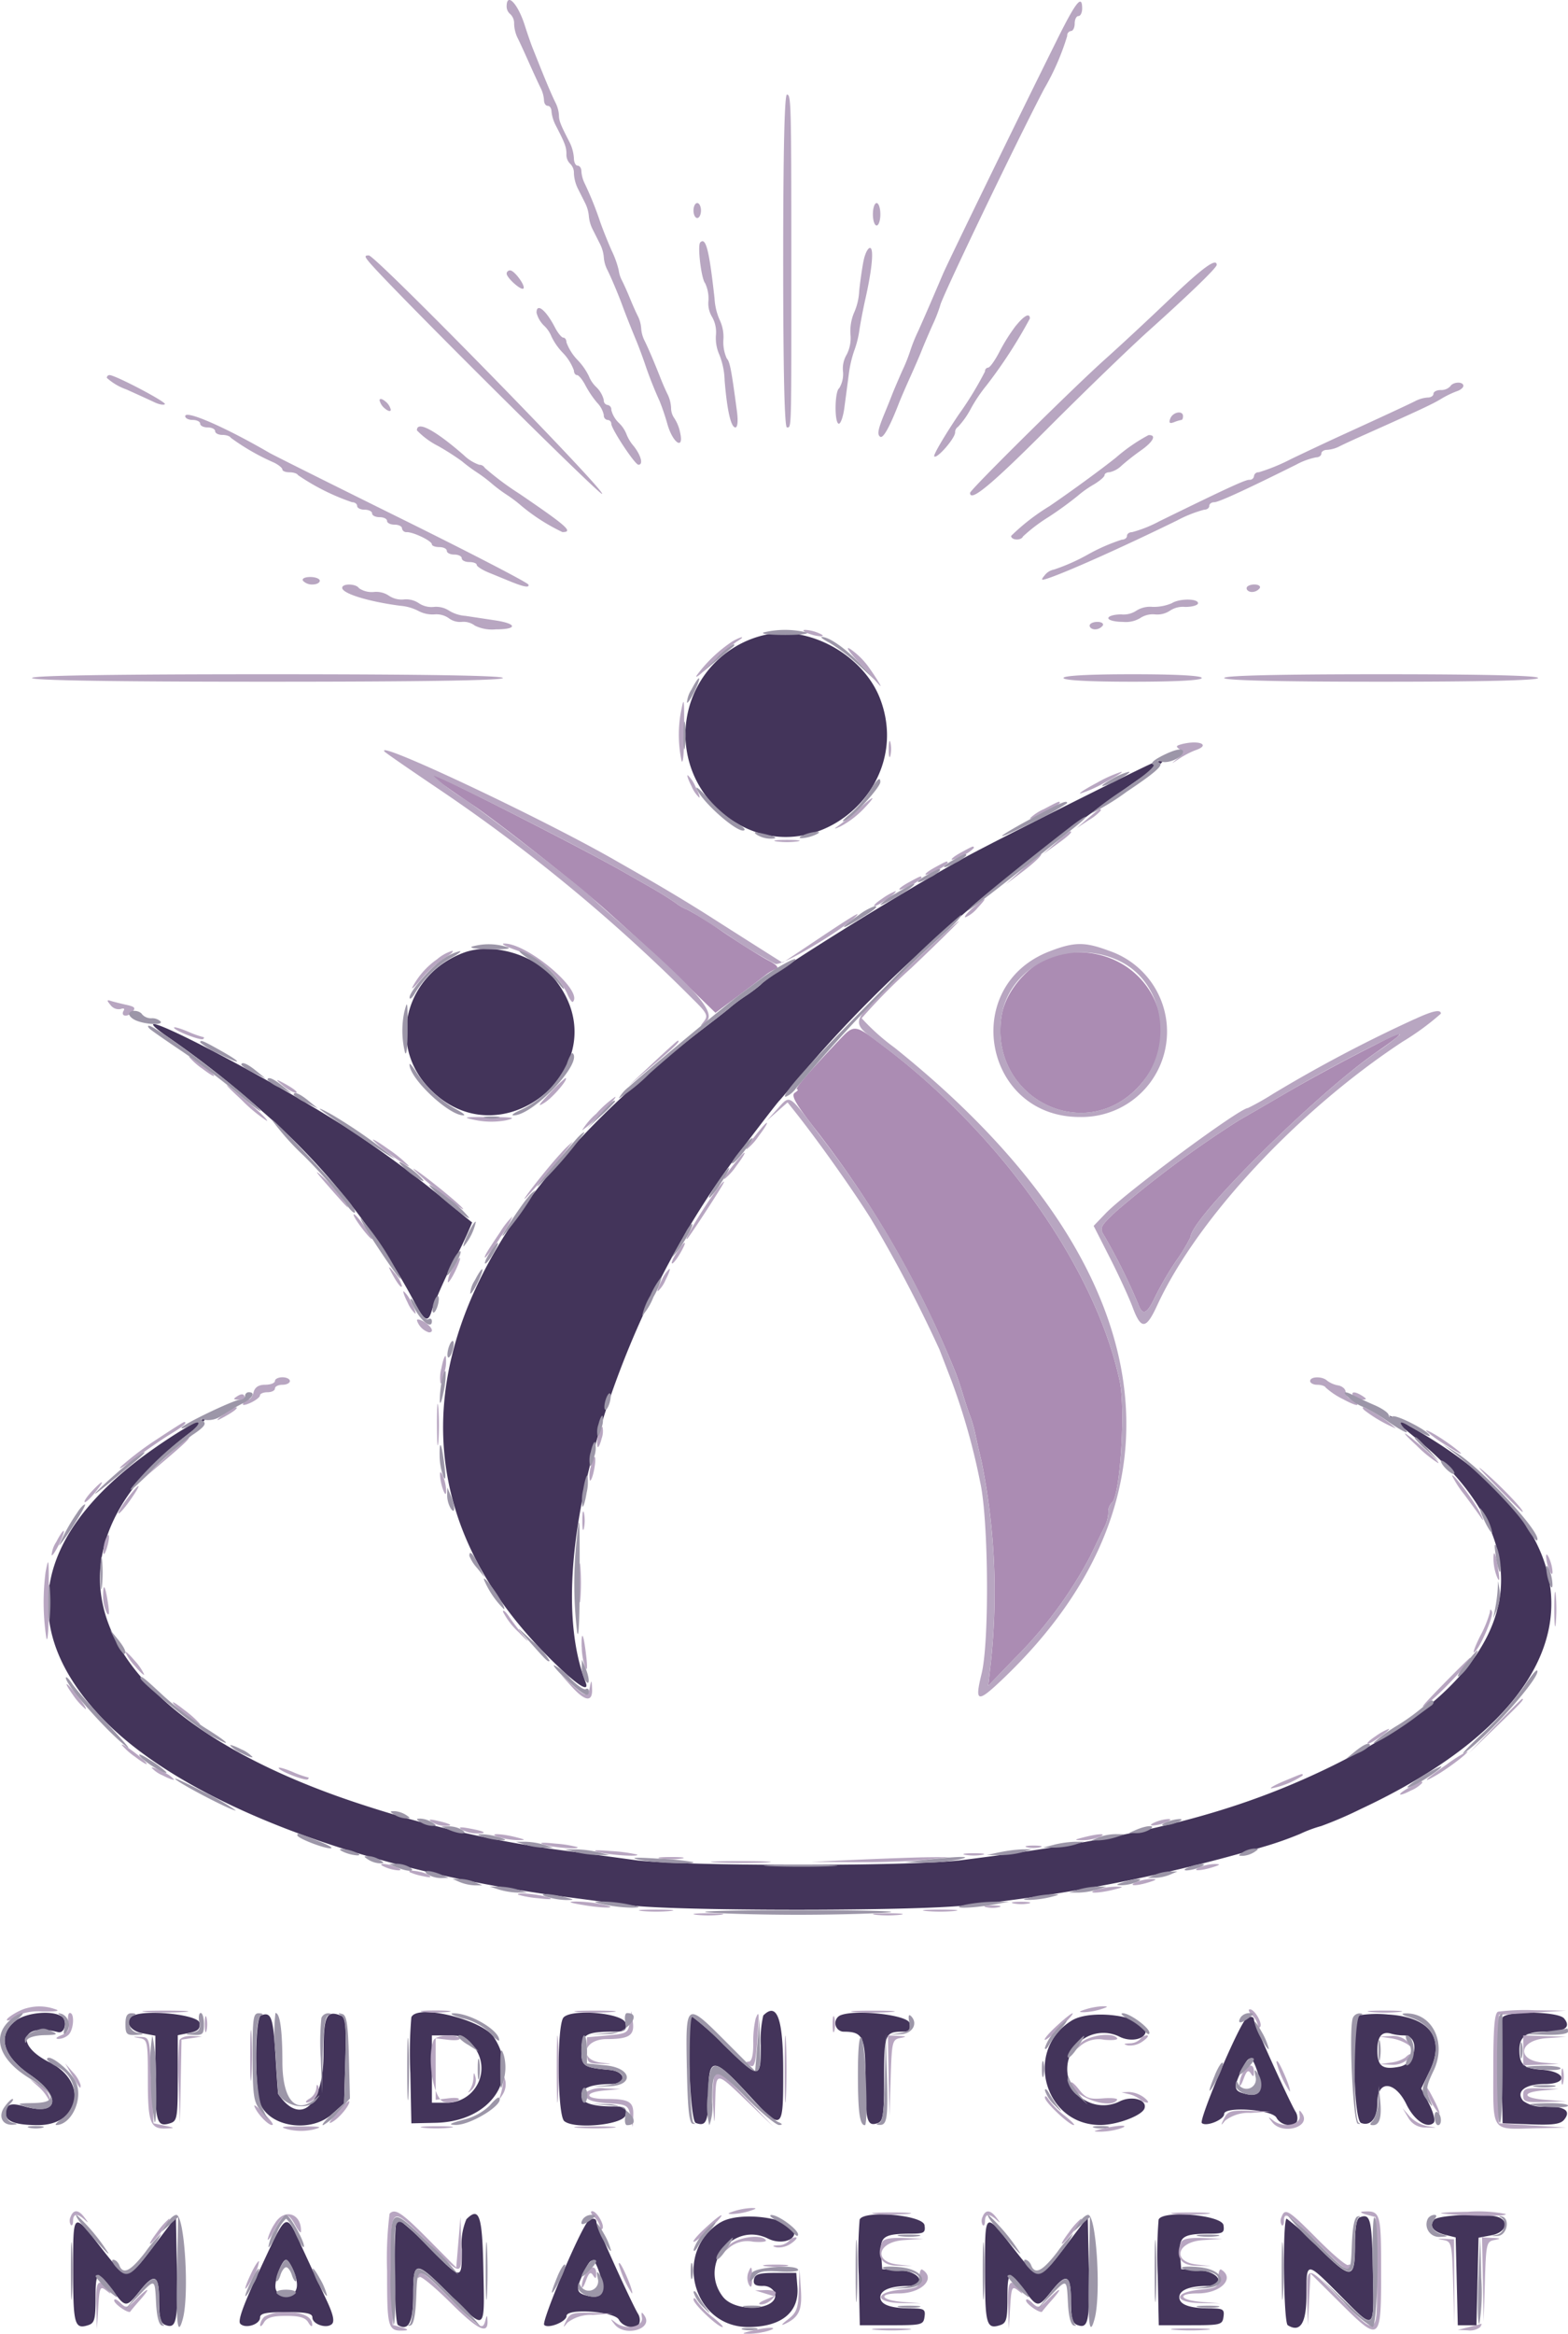 <svg xmlns="http://www.w3.org/2000/svg" width="167.827" height="249.634" viewBox="0 0 167.827 249.634">
  <g id="svgg" transform="translate(-114.573 -60.679)">
    <path id="path1" d="M196.2,128.649a10.932,10.932,0,0,0-3.017,19.937c8.549,5.377,19.192-3.538,15.621-13.084-1.8-4.819-7.807-8.083-12.6-6.853M238,142.28c-.941.34-16.969,8.38-19.935,10C211.218,156.021,196.911,164.917,196,166a15.994,15.994,0,0,1-1.6,1.2,18.954,18.954,0,0,0-1.6,1.181c-.11.12-1.37,1.113-2.8,2.205-30.3,23.146-36.346,47.92-16.493,67.567,2.8,2.773,4.228,3.707,3.737,2.447-4.8-12.323,2.751-38.5,16.277-56.4,2.477-3.278,4.239-5.56,4.479-5.8.11-.11,1.183-1.37,2.385-2.8,8.916-10.607,21.73-21.716,37.809-32.778,1.148-.79,1.073-1-.194-.542m-73.777,20.3c-6.153,2.27-8.167,9.584-3.929,14.275,7.748,8.575,20.854-2.275,13.713-11.352-2.115-2.689-6.7-4.06-9.784-2.923M132.2,171.364a103.12,103.12,0,0,1,10.4,8.146,71.876,71.876,0,0,1,16.455,20.69c1.021,1.89,1.383,1.989,1.785.488a48.336,48.336,0,0,1,2.337-5.158,43.9,43.9,0,0,0,1.932-4.094c-.06-.027-1.189-.952-2.509-2.056a119.725,119.725,0,0,0-11.2-8.244c-9.429-5.988-24.941-13.884-19.2-9.772m131,40.712c.11.114,1.46,1.243,3,2.509,14.984,12.319,11.184,25.5-10.259,35.578-9.953,4.679-20.181,7.2-38.541,9.5-5.3.664-29.893.656-34.8-.011-1.98-.269-4.95-.669-6.6-.89a118.4,118.4,0,0,1-22.4-4.962c-28.86-9.287-36.752-26.182-18.642-39.913,3.465-2.628.586-1.392-3.717,1.6-13.063,9.069-15.077,19.2-5.754,28.961,8.551,8.95,27.428,16.239,49.513,19.119,1.76.229,4.82.633,6.8.9,4.912.654,31.107.653,36.4,0a176.655,176.655,0,0,0,31.6-6.242,37.247,37.247,0,0,0,3.933-1.383A14.026,14.026,0,0,1,256,256a42.312,42.312,0,0,0,4.2-1.809c25.139-11.746,27.291-28.7,5.2-40.986a14.887,14.887,0,0,0-2.2-1.129M116.233,276.845c-1.984,1.561-1.387,3.762,1.567,5.774,3.433,2.338,3.044,4.426-.63,3.372-1.487-.426-1.97-.233-1.97.786,0,.833,1.054,1.21,3.411,1.218,4.573.015,5.437-4.636,1.249-6.724-3.7-1.846-3.018-4.252.916-3.222.754.2,1.064-1.251.363-1.7-1.045-.662-3.789-.387-4.906.491m12.667-.588c-1.086.455-.525,1.649.9,1.917l1.4.262v4.559c0,4.689.188,5.253,1.6,4.8.734-.233.8-.611.8-4.836V278.38l1.221-.244c.956-.191,1.194-.427,1.1-1.09-.12-.839-5.467-1.44-7.021-.789m13.6.01c-.667.267-.685,8.088-.022,9.544,1.109,2.434,5.391,3.009,7.616,1.023l1.306-1.167.133-4.578c.113-3.887.038-4.615-.5-4.821-1.542-.592-1.833.057-1.833,4.086,0,5.593-2.467,7.789-4.849,4.317-.027-.039-.162-1.947-.3-4.239-.242-4.011-.461-4.6-1.551-4.165m16.1.2a45.38,45.38,0,0,0-.109,5.957l.112,5.38,2.607-.056c5.894-.126,9.075-4.8,6.226-9.15-1.249-1.906-8.272-3.6-8.836-2.131m16.3,0c-.747.747-.688,10.477.068,11.1,1.112.923,6.415.382,6.565-.669.113-.8-.046-.9-1.4-.9-2.25-.009-3.328-.4-3.328-1.2,0-.777,1.072-1.186,3.129-1.195,1.78-.007,1.662-1.35-.132-1.515-2.78-.255-3-.4-3-2.051,0-1.721.495-2.023,3.328-2.034,1.354,0,1.513-.107,1.4-.9-.152-1.072-5.668-1.6-6.633-.635m21.372-.2a11.393,11.393,0,0,0-.267,3.2c0,3.678-.129,3.675-3.975-.067a29.168,29.168,0,0,0-3.354-3c-.649,0-.292,11.106.365,11.359,1.12.429,1.364-.141,1.364-3.183,0-3.913.541-3.91,4.16.024,3.8,4.129,3.84,4.1,3.84-2.32,0-5.675-.647-7.5-2.133-6.013m8.233-.01a.918.918,0,0,0,.326,1.743c2.142,0,2.374.508,2.374,5.19,0,4.384.19,5.019,1.364,4.569.529-.2.636-1,.636-4.759,0-4.787.088-5,2.061-5,.6,0,.763-.226.667-.9-.126-.889-5.783-1.531-7.428-.843m24.8.541c-5.205,3.174-2.966,11.241,3.1,11.181,1.8-.017,4.426-1.02,4.672-1.782.3-.93-1.364-1.39-2.671-.737a3.869,3.869,0,1,1,0-6.92c1.227.613,2.8.26,2.8-.628,0-1.569-5.813-2.389-7.9-1.114m30.8-.558c-.84.381-.7,11.2.151,11.524,1.024.393,1.749-.524,1.749-2.213,0-2.411,1.886-2.28,3.1.215.838,1.725,2.232,2.663,2.926,1.969.193-.193-.025-1.073-.495-2l-.841-1.655.9-1.869c1.7-3.51.029-5.783-4.446-6.047a12.254,12.254,0,0,0-3.048.075m15.275.28a48.635,48.635,0,0,0-.087,5.9l.112,5.38,3.038.116c2.315.088,3.156-.027,3.534-.483.789-.95.133-1.433-1.947-1.433a3.462,3.462,0,0,1-2.425-.6c-.82-.988.208-1.8,2.278-1.8,2.582,0,2.341-1.341-.275-1.528-1.943-.138-2.387-.526-2.4-2.092-.009-1.481.709-1.98,2.85-1.98,2.04,0,2.7-.487,1.929-1.418-.646-.778-6.314-.832-6.61-.062m-27.643.38c-1.267,2.006-4.826,10.564-4.522,10.869.437.438,2.39-.347,2.39-.96,0-.848,5.129-.49,5.6.391.445.831,1.777,1.084,2.19.416a1.308,1.308,0,0,0-.175-1.1c-.783-1.362-4.415-9.379-4.415-9.747,0-.537-.7-.452-1.068.131m17.074,1.5c1.772,0,1.4,2.978-.413,3.341-1.844.369-2.393-.033-2.393-1.75,0-1.511.5-2.085,1.533-1.759a5.18,5.18,0,0,0,1.273.168m-99.635,1.054a3.691,3.691,0,0,1-2.753,6.146H160.8v-7.2h1.771c1.437,0,1.927.2,2.6,1.054m84.033,2.958c.631,1.913.193,2.625-1.375,2.231-1.2-.3-1.256-.645-.383-2.483.832-1.753,1.109-1.713,1.758.252m-84.712,15.656A6.676,6.676,0,0,0,164,301.28c0,3.369.027,3.371-3.6-.28a24.843,24.843,0,0,0-3.29-3c-.44,0-.387,11.105.054,11.378,1.131.7,1.636-.295,1.636-3.221,0-3.76.225-3.758,4,.043,3.81,3.836,3.641,3.965,3.511-2.7-.115-5.875-.432-6.824-1.819-5.437m27.2.33c-5.118,3.121-2.988,11.195,2.955,11.2,3.559,0,5.5-1.585,5.272-4.316L199.8,303.8h-2.2c-1.772,0-2.22.135-2.329.7-.1.522.13.7.907.7a1.383,1.383,0,0,1,1.295.658c.727,1.9-4.123,2.321-5.536.484-2.611-3.4,1.069-8.092,4.859-6.2,1.227.613,2.8.26,2.8-.628,0-1.569-5.813-2.389-7.9-1.114m14.886-.294a47.423,47.423,0,0,0-.094,5.916l.112,5.38H210c3.221,0,3.407-.047,3.528-.9.113-.8-.046-.9-1.4-.9-2.25-.009-3.328-.4-3.328-1.2,0-.747,1.064-1.185,2.9-1.2,2.157-.01,1.43-1.54-.8-1.683L209,303.4l-.12-1.648c-.135-1.845.3-2.136,3.248-2.147,1.354,0,1.513-.107,1.4-.9-.156-1.1-6.543-1.647-6.946-.6m32,0a47.423,47.423,0,0,0-.094,5.916l.112,5.38H242c3.221,0,3.407-.047,3.528-.9.113-.8-.046-.9-1.4-.9-2.25-.009-3.328-.4-3.328-1.2,0-.747,1.064-1.185,2.9-1.2,2.157-.01,1.43-1.54-.8-1.683L241,303.4l-.12-1.648c-.135-1.845.3-2.136,3.248-2.147,1.354,0,1.513-.107,1.4-.9-.156-1.1-6.543-1.647-6.946-.6m21.518-.237c-.332.132-.5,1.122-.5,2.943,0,3.756-.389,3.78-3.95.239A27.461,27.461,0,0,0,252.291,298c-.459,0-.349,11.117.113,11.4,1.345.832,2-.222,2-3.229,0-3.649-.052-3.649,3.6.027,3.809,3.835,3.641,3.962,3.511-2.667-.108-5.509-.262-6.126-1.411-5.666m7.972.246c-.57.687-.109,1.306,1.215,1.63l1.088.266.112,4.7.113,4.7h2l.113-4.684.112-4.684,1.388-.261c1.485-.278,1.951-1.469.754-1.928-1.22-.468-6.452-.263-6.9.27M122.4,303.543c0,5.764.151,6.317,1.6,5.856.686-.218.8-.608.8-2.826,0-3,.193-3.1,1.777-.964,1.432,1.937,1.509,1.942,2.906.191,1.634-2.049,2.117-1.83,2.117.957,0,1.832.149,2.414.667,2.613,1.191.457,1.358-.348,1.245-6L133.4,297.8l-2.348,3.1c-2.869,3.786-2.871,3.786-5.669.2-3.044-3.9-2.983-3.952-2.983,2.443m20-.132c-1.8,3.847-2.408,5.536-2.1,5.84.559.559,2.109.061,2.109-.678,0-.443.636-.573,2.8-.573s2.8.13,2.8.573c0,.731,1.548,1.239,2.1.689.289-.289.111-1.066-.583-2.539-.55-1.168-1.685-3.608-2.522-5.423-1.91-4.141-1.608-4.28-4.6,2.111m34.937-4.911c-1.267,2.006-4.826,10.564-4.522,10.869.437.438,2.39-.347,2.39-.96,0-.848,5.129-.49,5.6.391.445.831,1.777,1.084,2.19.416a1.308,1.308,0,0,0-.175-1.1c-.783-1.362-4.415-9.379-4.415-9.747,0-.537-.7-.452-1.068.131M220,303.543c0,5.764.151,6.317,1.6,5.856.686-.218.8-.608.8-2.826,0-3,.193-3.1,1.777-.964,1.432,1.937,1.509,1.942,2.906.191,1.634-2.049,2.117-1.83,2.117.957,0,1.832.149,2.414.667,2.613,1.191.457,1.358-.348,1.245-6L231,297.8l-2.348,3.1c-2.869,3.786-2.871,3.786-5.669.2-3.044-3.9-2.983-3.952-2.983,2.443m-74.013.025c.692,1.67.4,2.632-.787,2.632-.64,0-1.039-.258-1.13-.732-.159-.826.667-3.068,1.13-3.068.167,0,.521.526.787,1.168m32.817.444c.631,1.913.193,2.625-1.375,2.231-1.2-.3-1.256-.645-.383-2.483.832-1.753,1.109-1.713,1.758.252" fill="#43345a" fill-rule="evenodd"/>
    <path id="path2" d="M161.646,144.333c.525.4,2.124,1.516,3.554,2.474,2.6,1.738,11.182,8.5,14.187,11.18,3.158,2.811,6.451,5.864,9.082,8.421l2.683,2.608,2.324-1.732c1.278-.953,2.614-1.968,2.968-2.256a4.815,4.815,0,0,1,1.2-.711c.35-.119.038-.456-.844-.912-.77-.4-2.968-1.777-4.885-3.065a37.641,37.641,0,0,0-3.738-2.34,5.1,5.1,0,0,1-1.315-.753c-.584-.414-1.737-1.134-2.562-1.6s-2.175-1.234-3-1.707c-4.1-2.353-19.8-10.34-20.323-10.34-.157,0,.144.33.669.733m66.577,18.347c-2.865.458-5.929,3.6-6.436,6.594-1.466,8.678,8.722,14.006,14.639,7.656,5.866-6.295.485-15.642-8.2-14.25M204.2,172.134c-3.2,3.389-4.626,5.066-4.316,5.072.174,0,.068.164-.236.356-.43.272.02,1.091,2.026,3.694a108.1,108.1,0,0,1,15.14,26.144c.183.44.55,1.52.815,2.4s.623,1.96.8,2.4a15.2,15.2,0,0,1,.563,2c.136.66.423,1.92.638,2.8a70.529,70.529,0,0,1,1.03,21.2l-.314,2.8,2.789-2.89a45.387,45.387,0,0,0,8.1-10.91c.688-1.43,1.412-2.913,1.609-3.295a3.83,3.83,0,0,0,.358-1.476,1.332,1.332,0,0,1,.358-1c.891-.55,1.509-9.948.857-13.013-2.551-11.976-12.583-26.231-25.157-35.747-3.318-2.51-3.2-2.5-5.058-.532m55.782,1.213c-2.3,1.181-5.8,3.094-7.782,4.252s-4.23,2.462-5,2.9a112.449,112.449,0,0,0-13.2,9.777c-1.7,1.607-1.767,1.754-1.222,2.614a63.619,63.619,0,0,1,3.6,7.231c.476,1.366.964,1.149,1.882-.837a35.519,35.519,0,0,1,2.211-3.761A18.157,18.157,0,0,0,242,193c0-1.968,13.32-15.205,19.9-19.777,2.218-1.541,2.784-2.021,2.382-2.021-.065,0-2,.966-4.3,2.147" fill="#ab8cb3" fill-rule="evenodd"/>
    <path id="path3" d="M168.8,61.376a1.059,1.059,0,0,0,.4.824,1.342,1.342,0,0,1,.4,1.029,3.846,3.846,0,0,0,.356,1.476c.2.382.756,1.6,1.244,2.695s1.048,2.313,1.244,2.695a3.462,3.462,0,0,1,.356,1.3c0,.333.18.605.4.605s.4.272.4.605a4.179,4.179,0,0,0,.462,1.5c.994,1.921,1.138,2.311,1.138,3.066a1.342,1.342,0,0,0,.4,1.029,1.342,1.342,0,0,1,.4,1.029,4.2,4.2,0,0,0,.4,1.576l.8,1.59a3.877,3.877,0,0,1,.4,1.405,3.877,3.877,0,0,0,.4,1.4l.8,1.59a3.877,3.877,0,0,1,.4,1.4,3.5,3.5,0,0,0,.353,1.305c.4.787,1.21,2.7,1.647,3.9.319.872.86,2.236,1.506,3.8.227.55.63,1.63.894,2.4a42.323,42.323,0,0,0,1.579,4,25.07,25.07,0,0,1,.841,2.5c.6,2.045,1.8,2.765,1.336.8a4.281,4.281,0,0,0-.608-1.48,1.9,1.9,0,0,1-.348-1.1,3.745,3.745,0,0,0-.353-1.42c-.195-.382-.531-1.145-.747-1.695-.689-1.754-1.383-3.379-1.747-4.095A3.5,3.5,0,0,1,183.2,95.8a3.5,3.5,0,0,0-.353-1.305c-.2-.382-.576-1.235-.847-1.9s-.652-1.513-.847-1.895a3.236,3.236,0,0,1-.353-1.1,10.215,10.215,0,0,0-.753-2.1c-.414-.933-.972-2.326-1.24-3.1a35.883,35.883,0,0,0-1.654-4.1A3.491,3.491,0,0,1,176.8,79c0-.333-.18-.6-.4-.6s-.4-.362-.4-.805a4.487,4.487,0,0,0-.462-1.7c-.972-1.879-1.138-2.3-1.138-2.895a3.5,3.5,0,0,0-.353-1.305c-.349-.686-.975-2.147-1.754-4.1l-.72-1.8c-.176-.44-.55-1.52-.83-2.4-.747-2.344-1.943-3.59-1.943-2.024M227.729,64.9c-4.071,8.182-11.652,23.734-12.236,25.1-1.371,3.21-1.842,4.295-2.646,6.1A17.606,17.606,0,0,0,212,98.2a17.724,17.724,0,0,1-.84,2.1c-.462,1.043-.978,2.256-1.146,2.7s-.5,1.25-.724,1.8c-.751,1.8-.86,2.371-.5,2.6.317.2,1.026-1.08,2-3.6.17-.44.714-1.7,1.21-2.8s1.041-2.36,1.211-2.8.687-1.653,1.149-2.7a16.645,16.645,0,0,0,.84-2.125c0-.53,8.078-17.363,11.124-23.179a26.48,26.48,0,0,0,2.476-5.675.477.477,0,0,1,.4-.525c.22,0,.4-.36.4-.8s.18-.8.4-.8.4-.36.4-.8c0-1.56-.655-.75-2.671,3.3M198.4,88.6c0,11.6.139,17.8.4,17.8.489,0,.471.6.471-16,0-18.875-.017-19.6-.471-19.6-.261,0-.4,6.2-.4,17.8m-9.6-5.4c0,.44.18.8.4.8s.4-.36.4-.8-.18-.8-.4-.8-.4.36-.4.8m19.2.4c0,.66.18,1.2.4,1.2s.4-.54.4-1.2-.18-1.2-.4-1.2-.4.54-.4,1.2m-18.476,3.009c-.322.322.11,3.922.525,4.371a3.875,3.875,0,0,1,.351,1.876,2.782,2.782,0,0,0,.4,1.744,3.3,3.3,0,0,1,.4,1.944,4.379,4.379,0,0,0,.366,2.076,7.976,7.976,0,0,1,.567,2.78c.27,3.238.677,5,1.153,5,.233,0,.3-.694.167-1.7-.6-4.516-.761-5.327-1.094-5.68A4.268,4.268,0,0,1,192,97a4.217,4.217,0,0,0-.363-2.02,6.538,6.538,0,0,1-.585-2.38c-.574-5.194-.93-6.588-1.528-5.991M207.017,88.5c-.151.715-.368,2.2-.482,3.3a6.467,6.467,0,0,1-.572,2.38,5.1,5.1,0,0,0-.363,2.276,3.874,3.874,0,0,1-.4,2.144,2.923,2.923,0,0,0-.4,1.8,2.923,2.923,0,0,1-.4,1.8c-.5.307-.534,3.8-.04,3.8.2,0,.462-.765.587-1.7s.334-2.51.463-3.5A12.582,12.582,0,0,1,206,98.2a10.571,10.571,0,0,0,.555-2.2c.111-.77.406-2.3.654-3.4.716-3.176.914-5.4.479-5.4-.218,0-.519.585-.669,1.3m-52.966.174c1.93,2.37,24.744,25.065,24.969,24.839C179.383,113.151,154.77,88,154.051,88c-.465,0-.465.1,0,.672M239.8,92.648c-2.2,2.107-5.342,5.027-6.982,6.491C229.505,102.1,218.4,113.077,218.4,113.4c0,1.038,2.3-.87,8.314-6.9,3.9-3.907,8.79-8.632,10.873-10.5,4.3-3.859,7.213-6.676,7.213-6.985,0-.8-1.532.317-5,3.637m-71-2.71c0,.452,1.554,1.841,1.793,1.6.265-.265-.958-1.94-1.416-1.94a.36.36,0,0,0-.377.338m3.2,4.187a2.911,2.911,0,0,0,.8,1.383,3.266,3.266,0,0,1,.8,1.175,6.683,6.683,0,0,0,1.2,1.717,5.423,5.423,0,0,1,1.2,1.9c0,.275.151.5.333.5s.588.495.9,1.1a10.7,10.7,0,0,0,1.268,1.875,2.651,2.651,0,0,1,.7,1.3.477.477,0,0,0,.4.525.4.4,0,0,1,.4.4c0,.554,2.528,4.379,2.9,4.388.544.013.3-.976-.5-1.993a4.323,4.323,0,0,1-.791-1.317,3.384,3.384,0,0,0-.809-1.175,2.911,2.911,0,0,1-.8-1.383.477.477,0,0,0-.4-.525.477.477,0,0,1-.4-.525,2.911,2.911,0,0,0-.8-1.383,3.267,3.267,0,0,1-.8-1.175,6.682,6.682,0,0,0-1.2-1.717,5.423,5.423,0,0,1-1.2-1.9c0-.275-.151-.5-.333-.5s-.588-.5-.9-1.1c-.959-1.857-1.968-2.665-1.968-1.575m51.313,1.383A19.624,19.624,0,0,0,221.55,98.3c-.482.935-1.027,1.7-1.213,1.7a.382.382,0,0,0-.337.413,36.1,36.1,0,0,1-2.832,4.635c-1.558,2.322-2.729,4.325-2.6,4.451.291.291,2.233-1.939,2.234-2.566a.684.684,0,0,1,.315-.6,9.012,9.012,0,0,0,1.4-2,16.785,16.785,0,0,1,1.655-2.441,51.768,51.768,0,0,0,4.63-7.138c0-.645-.593-.342-1.487.759M126.007,101.1a6.223,6.223,0,0,0,2.1,1.239c1.151.517,2.5,1.132,2.992,1.368s1,.328,1.122.206c.212-.213-5.309-3.113-5.925-3.113a.29.29,0,0,0-.289.3M269.8,102a1.334,1.334,0,0,1-1.024.4c-.427,0-.776.18-.776.4s-.272.4-.605.4a3.448,3.448,0,0,0-1.3.358c-.664.342-3.336,1.584-8.1,3.761-1.21.554-3.549,1.653-5.2,2.444a20.634,20.634,0,0,1-3.5,1.437.461.461,0,0,0-.5.4.456.456,0,0,1-.5.4c-.451,0-2.265.833-9.656,4.45a13.608,13.608,0,0,1-2.9,1.153c-.3,0-.544.18-.544.4s-.245.4-.545.4A20.055,20.055,0,0,0,231,120a21.176,21.176,0,0,1-3.606,1.6,1.649,1.649,0,0,0-1,.609c-.428.516-.389.572.251.364,2.011-.652,8.014-3.336,13.913-6.221a13.584,13.584,0,0,1,2.9-1.152c.3,0,.544-.18.544-.4s.241-.4.535-.4c.466,0,3.326-1.311,8.8-4.035a7.534,7.534,0,0,1,2.1-.765c.309,0,.562-.18.562-.4s.272-.4.605-.4a3.462,3.462,0,0,0,1.3-.356c.382-.2,1.505-.718,2.495-1.16,6.107-2.728,7.5-3.38,8.4-3.925a9.955,9.955,0,0,1,1.7-.83c.385-.122.7-.381.7-.576,0-.484-1.1-.447-1.4.047m-114.6,1.5a1.6,1.6,0,0,0,.6.9c.335.278.6.321.6.1a1.6,1.6,0,0,0-.6-.9c-.335-.278-.6-.321-.6-.1m-20.8,1.7c0,.22.36.4.8.4s.8.18.8.4.36.4.8.4.8.18.8.4.345.4.767.4.826.135.9.3a24.122,24.122,0,0,0,4.63,2.66c.493.242.9.575.9.74s.348.3.77.3.826.135.9.3a23.813,23.813,0,0,0,5.789,2.9c.3,0,.544.18.544.4s.36.4.8.4.8.18.8.4.36.4.8.4.8.18.8.4.36.4.8.4.8.18.8.4a.473.473,0,0,0,.52.4c.736,0,2.673.941,2.677,1.3,0,.165.363.3.8.3s.8.18.8.4.36.4.8.4.8.18.8.4.36.4.8.4.8.136.8.3.585.542,1.3.834,1.66.68,2.1.861c1.619.669,2.264.794,2.133.416-.073-.213-6.163-3.368-13.533-7.011s-13.76-6.832-14.2-7.088c-4.741-2.754-9-4.606-9-3.914m105.438.245c-.181.471-.076.579.39.4a4.115,4.115,0,0,1,.805-.245c.092,0,.167-.18.167-.4,0-.652-1.093-.455-1.362.245m-80.638,1.27a8.519,8.519,0,0,0,2.3,1.69,28.034,28.034,0,0,1,2.5,1.6,17.172,17.172,0,0,0,1.6,1.191,15.778,15.778,0,0,1,1.6,1.2,15.779,15.779,0,0,0,1.6,1.2,14.841,14.841,0,0,1,1.6,1.207,20.754,20.754,0,0,0,4.372,2.793c1.2,0,.513-.615-4.572-4.081a30.7,30.7,0,0,1-3.733-2.787.677.677,0,0,0-.6-.332,4.523,4.523,0,0,1-1.667-1.045c-3.084-2.684-5-3.695-5-2.64m74.8,2.934c-1.65,1.315-4.845,3.646-7.1,5.18a22.794,22.794,0,0,0-4.1,3.18c0,.472,1.078.526,1.267.063a17.6,17.6,0,0,1,2.733-2.078,38.321,38.321,0,0,0,3.115-2.258,11.217,11.217,0,0,1,1.7-1.208c.652-.385,1.185-.842,1.185-1.014s.236-.314.525-.314a2.638,2.638,0,0,0,1.3-.711,25.755,25.755,0,0,1,2.075-1.627c1.329-.937,1.7-1.685.8-1.633a18.847,18.847,0,0,0-3.5,2.42M147,122.8a1.334,1.334,0,0,0,1.024.4c.427,0,.776-.18.776-.4s-.461-.4-1.024-.4c-.58,0-.916.173-.776.4m4.2.757c0,.609,2.8,1.473,6.2,1.917a5.126,5.126,0,0,1,1.98.567,3.216,3.216,0,0,0,1.676.359,2.313,2.313,0,0,1,1.544.4,2.006,2.006,0,0,0,1.4.4,2.006,2.006,0,0,1,1.4.4,4.187,4.187,0,0,0,2.247.4c2.323,0,2.295-.6-.044-.958l-3.206-.484a3.87,3.87,0,0,1-1.823-.6A2.522,2.522,0,0,0,161,125.6a2.439,2.439,0,0,1-1.6-.4,2.439,2.439,0,0,0-1.6-.4,2.439,2.439,0,0,1-1.6-.4,2.439,2.439,0,0,0-1.6-.4,2.439,2.439,0,0,1-1.6-.4c-.307-.5-1.8-.532-1.8-.043m96.8.043c0,.22.259.4.576.4a1.059,1.059,0,0,0,.824-.4c.136-.22-.123-.4-.576-.4s-.824.18-.824.4m-8,1.6a4.964,4.964,0,0,1-2.076.394A2.744,2.744,0,0,0,236.2,126a2.5,2.5,0,0,1-1.624.4c-.757,0-1.376.18-1.376.4s.709.4,1.576.4a2.985,2.985,0,0,0,1.824-.4,2.439,2.439,0,0,1,1.6-.4,2.439,2.439,0,0,0,1.6-.4,2.5,2.5,0,0,1,1.624-.4c.757,0,1.376-.18,1.376-.4,0-.51-2.01-.51-2.8,0m-8.8,2.4c0,.22.259.4.576.4a1.059,1.059,0,0,0,.824-.4c.136-.22-.123-.4-.576-.4s-.824.18-.824.4m-30.2.8a4.407,4.407,0,0,0,1.4.344c.378,0,.3-.127-.2-.344a4.407,4.407,0,0,0-1.4-.344c-.378,0-.3.127.2.344m-8,.865a15.16,15.16,0,0,0-3.863,3.665c-.218.4.471-.139,1.533-1.2a22.343,22.343,0,0,1,2.73-2.406c1.01-.6.675-.651-.4-.059m13.573,2.371c1.085,1.19,2.059,2.254,2.164,2.364.356.372-.481-.993-1.291-2.106a8.324,8.324,0,0,0-1.826-1.765c-.625-.4-.256.181.953,1.507M118,133.2c0,.262,8.667.4,25.2.4s25.2-.138,25.2-.4-8.667-.4-25.2-.4-25.2.138-25.2.4m110.4,0c0,.252,2.733.4,7.4.4s7.4-.148,7.4-.4-2.733-.4-7.4-.4-7.4.148-7.4.4m17.2,0c0,.26,5.867.4,16.8.4s16.8-.14,16.8-.4-5.867-.4-16.8-.4-16.8.14-16.8.4m-58.15,3.65a13.4,13.4,0,0,0,.078,5.233c.15.375.273-.93.273-2.9,0-4.025,0-4.067-.351-2.333m22.243,3.95c0,.77.082,1.085.183.7a3.3,3.3,0,0,0,0-1.4c-.1-.385-.183-.07-.183.7m31.349-.513c-.605.155-.646.263-.2.538s.409.465-.242,1c-.742.613-.727.613.2,0a9.255,9.255,0,0,1,1.7-.89c1.717-.569.443-1.139-1.458-.652m-85.222.862c.209.191,2.81,1.985,5.78,3.985a182.424,182.424,0,0,1,27.1,22.387c1.538,1.505,1.691,1.806,1.227,2.4-.479.611-.462.624.168.13,1.28-1-.852-3.427-10.1-11.483-.99-.862-1.89-1.668-2-1.79-.8-.885-10.867-8.678-13.68-10.588a21.359,21.359,0,0,1-3.334-2.509c.215-.216,15.571,7.539,20.314,10.259.825.473,2.175,1.241,3,1.707s1.978,1.186,2.562,1.6a5.36,5.36,0,0,0,1.29.753c.125,0,2.12,1.247,4.433,2.771a48.328,48.328,0,0,0,4.993,3.022c.7.221,7.119-3.582,8.622-5.1.618-.627-.407-.008-4.328,2.612l-3.527,2.358-2.673-1.69c-1.469-.93-3.655-2.32-4.857-3.09-2.146-1.374-4.945-3.063-7.515-4.534l-2.8-1.6c-8.116-4.661-26.575-13.329-24.68-11.59M232,144.4c-1.21.639-2.02,1.162-1.8,1.162a13.689,13.689,0,0,0,2.6-1.162c1.21-.639,2.02-1.162,1.8-1.162A13.69,13.69,0,0,0,232,144.4m-43.4.4a3.445,3.445,0,0,0,.821,1.2c.11,0-.08-.54-.421-1.2a3.445,3.445,0,0,0-.821-1.2c-.11,0,.08.54.421,1.2m17.772,2.511a24.749,24.749,0,0,1-2.2,1.795c-.425.278-.232.249.428-.065a9.921,9.921,0,0,0,2.375-1.805c1.524-1.6,1.213-1.565-.6.075m19.928-.084a5.166,5.166,0,0,0-1.5.991c0,.109.72-.169,1.6-.618a5.833,5.833,0,0,0,1.6-1.008c0-.262,0-.261-1.7.635m4.7,1.008-1.2,1.031,1.3-.86a5.413,5.413,0,0,0,1.3-1.033c0-.3-.169-.2-1.4.862m-3.415,2.594-1.385,1.229,1.5-1.077c1.326-.951,1.757-1.381,1.385-1.381a13.5,13.5,0,0,0-1.5,1.229m-29.885-.142a8.9,8.9,0,0,0,2.2,0c.605-.092.11-.167-1.1-.167s-1.705.075-1.1.167m19.8,1.142c-1.495.811-1.4,1.149.1.371a3.583,3.583,0,0,0,1.2-.81c0-.258-.043-.243-1.3.439m6.5,1.825-1.8,1.631,1.694-1.272c1.474-1.106,2.42-2.039,2.03-2A23.528,23.528,0,0,0,224,153.654m-9.3-.225c-1.495.811-1.4,1.149.1.371a3.584,3.584,0,0,0,1.2-.81c0-.258-.043-.243-1.3.439m-2.8,1.6c-1.495.811-1.4,1.149.1.371a3.583,3.583,0,0,0,1.2-.81c0-.258-.043-.243-1.3.439M209,156.8c-.66.437-1.02.792-.8.788.4-.006,2.576-1.565,2.2-1.576a6.747,6.747,0,0,0-1.4.788m9.678,1.013c-.618.543-.964.987-.77.987a3.525,3.525,0,0,0,1.292-1c1.2-1.272.931-1.266-.522.013m-6.788,6.227c-6.674,6.328-6.479,5.777-2.972,8.388,12.7,9.463,22.917,23.876,25.5,35.985.652,3.065.034,12.463-.857,13.013a1.332,1.332,0,0,0-.358,1,3.83,3.83,0,0,1-.358,1.476c-.2.382-.921,1.865-1.609,3.295a45.387,45.387,0,0,1-8.1,10.91L220.342,241l.314-2.8a70.529,70.529,0,0,0-1.03-21.2c-.215-.88-.5-2.14-.638-2.8a15.2,15.2,0,0,0-.563-2c-.173-.44-.531-1.52-.8-2.4s-.632-1.96-.815-2.4A105.235,105.235,0,0,0,202.3,182.1c-3.392-4.51-3.125-4.347-4.538-2.784L196.6,180.6l1.134-1,1.134-1,.666.834c2.471,3.093,6.205,8.345,8.224,11.566a147.363,147.363,0,0,1,7.366,14.03c.248.643.833,2.16,1.3,3.37a70.337,70.337,0,0,1,3.055,10.8c.9,3.953,1,17.077.158,20.5-.757,3.086-.467,3.171,2.193.647,21.14-20.067,16.915-44.844-11.529-67.618a23.39,23.39,0,0,1-3.5-3.133,62.679,62.679,0,0,1,5.3-5.362c2.915-2.767,5.209-5.032,5.1-5.034s-2.5,2.176-5.307,4.838m-41.963-1.679a9.318,9.318,0,0,1,5.3,4.5c.264.639.56,1.082.656.985,1.174-1.174-4.863-6.283-7.37-6.237-.392.007.244.344,1.414.748m56.987.083c-9.659,3.713-7.049,17.785,3.286,17.722a9.13,9.13,0,0,0,3.1-17.769c-2.63-.984-3.727-.976-6.387.047m-65.56.847a8.47,8.47,0,0,0-2.6,2.909c-.239.44.154.1.875-.747a13.214,13.214,0,0,1,2.541-2.3c.678-.413,1.031-.752.786-.753a4.469,4.469,0,0,0-1.6.89m72.913.135c4.932,2.26,6.06,9.318,2.159,13.5-5.917,6.35-16.1,1.022-14.639-7.656.9-5.328,7.188-8.274,12.48-5.848m-107.859,4.783a1.087,1.087,0,0,0,1.077.414c.306-.118.454-.048.329.154-.382.618.353.775.893.19.418-.452.314-.591-.6-.791-.609-.134-1.357-.322-1.664-.419-.461-.145-.467-.068-.035.452M266,169.682a151.152,151.152,0,0,0-15.141,7.983,29.608,29.608,0,0,1-2.715,1.535c-.883,0-13.075,9.02-15.229,11.267l-1.286,1.341,1.731,3.4c.951,1.868,2.049,4.251,2.439,5.3.909,2.434,1.437,2.394,2.632-.2,4.267-9.256,15-20.788,26.262-28.2a28.111,28.111,0,0,0,4.1-3c.012-.5-.892-.307-2.793.582m-132.8.907c0,.317,2.9,1.444,3.128,1.216.113-.113.107-.2-.012-.2a11.508,11.508,0,0,1-1.667-.605c-.8-.333-1.449-.516-1.449-.406m131.2.753a22.134,22.134,0,0,1-2.5,1.879C255.32,177.793,242,191.03,242,193a18.157,18.157,0,0,1-1.525,2.524,35.519,35.519,0,0,0-2.211,3.761c-.918,1.986-1.406,2.2-1.882.837a63.619,63.619,0,0,0-3.6-7.231c-.545-.86-.476-1.007,1.222-2.614a112.449,112.449,0,0,1,13.2-9.777c.77-.437,3.02-1.742,5-2.9,5.117-2.992,12.2-6.624,12.2-6.257m-80,3.1-2.6,2.43,2.7-2.286c2.373-2.009,2.974-2.606,2.6-2.581-.055,0-1.27,1.1-2.7,2.437m-49.6-.719a7.562,7.562,0,0,0,1.468,1.3c.808.616,1.343.916,1.188.666-.316-.512-2.656-2.244-2.656-1.966m5.6,4.581a16.616,16.616,0,0,0,2.742,2.277c.15-.142-1.616-1.747-3.942-3.583-.77-.608-.23-.02,1.2,1.306m4.4-1.542a3.823,3.823,0,0,0,1.4.821c.428,0-.295-.551-1.6-1.225q-.8-.412.2.4m28.581.888c-1.211,1.266-1.33,1.493-.509.972.9-.568,2.634-2.624,2.218-2.624a16.531,16.531,0,0,0-1.709,1.652M178.4,179.8a7.623,7.623,0,0,0-1.536,1.8,12.724,12.724,0,0,0,2.031-1.8c.99-.99,1.681-1.8,1.536-1.8a11.185,11.185,0,0,0-2.031,1.8m-12.863.706a8.683,8.683,0,0,0,3.173.016c1.185-.28.883-.342-1.737-.355-2.866-.015-3.005.018-1.436.339m30.407.994c-1.151,1.389-1.638,2.1-1.44,2.1a6.4,6.4,0,0,0,1.269-1.4c1.09-1.429,1.222-1.968.171-.7M154.5,182.633a14.545,14.545,0,0,0,2.14,1.751c1.047.751,1.8,1.194,1.666.983a14.544,14.544,0,0,0-2.14-1.751c-1.047-.751-1.8-1.194-1.666-.983m20.048,1.467c-1.429,1.534-4.585,5.573-3.672,4.7a77.977,77.977,0,0,0,5.016-6,9.983,9.983,0,0,0-1.344,1.3m19,.6c-1.151,1.389-1.638,2.1-1.44,2.1a6.4,6.4,0,0,0,1.269-1.4c1.09-1.429,1.222-1.968.171-.7m-43.97,2.7c2.36,2.7,2.706,3.018,1.727,1.6a17,17,0,0,0-2.153-2.4c-.978-.887-.867-.678.426.8m9.226-1.672a27.542,27.542,0,0,0,2.9,2.51c1.6,1.281,2.675,2.048,2.4,1.7-.587-.733-5.3-4.48-5.3-4.214m31.522,3.572c-1.425,2.15-2.624,4.277-2.185,3.875.209-.191,2.652-3.9,3.607-5.475.876-1.445-.226-.206-1.422,1.6m-37.908,1.322c.016.4,1.981,2.933,1.984,2.556a7.807,7.807,0,0,0-1-1.578c-.55-.745-.994-1.185-.986-.978m15.673,1.878c-1.46,2.156-1.775,2.7-1.567,2.7a14.451,14.451,0,0,0,1.627-2.2,9.864,9.864,0,0,0,1.276-2.2,8.481,8.481,0,0,0-1.336,1.7m18.927,2.135c-.373.569-.609,1.1-.525,1.187s.469-.381.855-1.034c.862-1.46.6-1.579-.33-.153m-24.033,1.8a2.918,2.918,0,0,0-.482,1.4c.087.087.457-.47.823-1.237.822-1.725.537-1.857-.341-.158m-6.621.163c.674,1.3,1.228,2.028,1.225,1.6a3.823,3.823,0,0,0-.821-1.4q-.815-1-.4-.2m29.04,1c-.341.66-.531,1.2-.421,1.2a3.445,3.445,0,0,0,.821-1.2c.341-.66.531-1.2.421-1.2a3.445,3.445,0,0,0-.821,1.2M158.2,200a3.445,3.445,0,0,0,.821,1.2c.11,0-.08-.54-.421-1.2a3.445,3.445,0,0,0-.821-1.2c-.11,0,.08.54.421,1.2m1,1.917a1.971,1.971,0,0,0,1.28,1.283c.589,0,.328-.6-.48-1.107-.44-.275-.8-.354-.8-.176m2.622,5.1a3.929,3.929,0,0,0-.1,1.638c.1.1.3-.479.452-1.282a3.929,3.929,0,0,0,.1-1.638c-.1-.1-.3.479-.452,1.282M144,208.4c0,.22-.467.4-1.037.4-.7,0-1.106.259-1.247.8-.22.842-.757,1.068-.983.413-.085-.247-.351-.249-.733-.006-.508.322-.488.382.124.387.4,0,.611.187.474.409s.183.206.777-.064c.564-.257,1.025-.619,1.025-.8s.36-.336.8-.336.8-.18.8-.4.36-.4.8-.4.8-.18.8-.4-.36-.4-.8-.4-.8.18-.8.4m110.8,0c0,.22.345.4.767.4s.826.135.9.3a8.075,8.075,0,0,0,1.893,1.26c.969.527,1.633.752,1.477.5-.174-.281,0-.462.439-.466.614,0,.633-.065.124-.394-.814-.526-1.309-.5-.968.052.17.274.061.379-.276.267a.852.852,0,0,1-.556-.747c0-.309-.36-.626-.8-.705a2.754,2.754,0,0,1-1.18-.506c-.513-.487-1.82-.46-1.82.039M161.342,213c0,1.98.066,2.84.15,1.912a26.022,26.022,0,0,0,0-3.6c-.083-1.052-.152-.292-.153,1.688m-22.942-.964q-1,.814-.2.4c1.305-.674,2.028-1.228,1.6-1.225a3.822,3.822,0,0,0-1.4.821m122.22-.5a14.748,14.748,0,0,0,3.38,1.95,14.383,14.383,0,0,0-3.471-2.286c-.159,0-.118.151.091.336m-129.246,3.1a32.674,32.674,0,0,0-3.774,2.845c-.55.553.08.208,1.4-.767s3.075-2.179,3.9-2.677c1.3-.787,1.806-1.24,1.374-1.24-.069,0-1.374.828-2.9,1.839m47.255-.41a2.337,2.337,0,0,0-.1,1.237c.1.094.292-.308.439-.9a2.336,2.336,0,0,0,.1-1.237c-.095-.094-.292.308-.439.9M266.2,215.31a13.41,13.41,0,0,0,2.3,1.872c.166.01-.374-.572-1.2-1.293-2.48-2.165-3.246-2.568-1.1-.579m1-1.589a15.344,15.344,0,0,0,2.3,1.642c1.265.812,1.808,1.058,1.206.547-1.188-1.01-3.506-2.457-3.506-2.189M132,216.844l-2.6,2.43,2.7-2.286c2.373-2.009,2.974-2.606,2.6-2.581-.055,0-1.27,1.1-2.7,2.437m45.8.756a2.949,2.949,0,0,0-.091,1.442c.1.1.3-.389.441-1.092.333-1.667.01-1.99-.35-.35m96.789,1.917c1.534,1.586,2.853,2.883,2.931,2.883.314,0-1.843-2.31-3.72-3.983-1.4-1.244-1.157-.912.789,1.1M161.668,218.4c.02,1.039.65,2.746.664,1.8a4.7,4.7,0,0,0-.332-1.6c-.211-.49-.339-.568-.332-.2M270,218.542a11.142,11.142,0,0,0,1.3,2c.715.96,1.528,2.086,1.806,2.5.291.437.265.25-.061-.442-.58-1.227-3.045-4.513-3.045-4.058M124.4,220.2c-.515.55-.862,1.066-.769,1.148s.587-.368,1.1-1c1.146-1.412.944-1.5-.329-.149m3.764.813c-.592.776-1.006,1.476-.921,1.556s.649-.555,1.252-1.411c1.369-1.942,1.122-2.05-.331-.145M176.9,223.4c0,.88.086,1.193.182.7a4.366,4.366,0,0,0-.008-1.6c-.1-.382-.179.025-.174.9m-56.32,2.237a2.918,2.918,0,0,0-.482,1.4c.087.087.457-.47.823-1.237.822-1.725.537-1.857-.341-.158m5.268-.222a3.854,3.854,0,0,0-.215,1.318c.019.367.193.136.387-.513.377-1.262.244-1.887-.172-.805M176.54,230c0,1.87.069,2.635.153,1.7a22.968,22.968,0,0,0,0-3.4c-.084-.935-.153-.17-.153,1.7m97.888-2.367a5.506,5.506,0,0,0,.391,1.767c.252.558.288.315.119-.8-.283-1.857-.551-2.364-.51-.967m5.628-.433a4.407,4.407,0,0,0,.344,1.4c.217.5.344.578.344.2a4.407,4.407,0,0,0-.344-1.4c-.217-.5-.344-.578-.344-.2M119.45,228.85a25.219,25.219,0,0,0,.09,7.074c.143.508.26-1.157.26-3.7,0-5.137,0-5.129-.35-3.374m161.484,3.95c0,1.65.071,2.325.157,1.5a17.273,17.273,0,0,0,0-3c-.086-.825-.157-.15-.157,1.5m-155.328-1.367A4.043,4.043,0,0,0,126,233.2c.26.409.3.09.137-1-.3-1.977-.534-2.314-.526-.767m42.794,1.639a7.848,7.848,0,0,0,1.7,2.213c.935.969,1.232,1.211.66.538s-1.336-1.668-1.7-2.212-.66-.786-.66-.539m105.632.07a12.056,12.056,0,0,1-1.025,2.519c-.547,1.088-.837,1.881-.647,1.764.572-.354,2.1-3.867,1.892-4.364-.122-.3-.2-.269-.22.081m-97.2,3.691A7.123,7.123,0,0,0,177.2,239c.223.515.264.087.115-1.2-.274-2.378-.529-2.881-.49-.967M128,237.412a5.629,5.629,0,0,0,1,1.461c.55.654,1,1.066,1,.915a5.629,5.629,0,0,0-1-1.461c-.55-.654-1-1.066-1-.915m140.8,3.68c-2.132,2.181-2.474,2.646-1.183,1.608,1.492-1.2,4.731-4.73,4.3-4.689-.066.007-1.469,1.393-3.119,3.081m-93.025.008c1.452,1.607,2.244,1.68,2.171.2-.047-.943-.08-.972-.228-.2-.222,1.153-.415,1.133-1.9-.2l-1.222-1.1,1.175,1.3m-53.384.888a7.348,7.348,0,0,0,1.3,1.468c.25.155-.05-.38-.666-1.188-1.337-1.753-1.841-1.976-.634-.28m10.773.947c.585.728,2.836,2.442,2.836,2.159a11.306,11.306,0,0,0-1.7-1.511c-.935-.743-1.446-1.035-1.136-.648M274.589,245.3l-2.789,2.9,2.9-2.789c2.694-2.591,3.083-3.011,2.789-3.011-.061,0-1.366,1.305-2.9,2.9M261.8,246.4c-.66.437-1.02.792-.8.788.4-.006,2.576-1.565,2.2-1.576a6.746,6.746,0,0,0-1.4.788m-134.2.925a7.562,7.562,0,0,0,1.468,1.3c.808.616,1.343.916,1.188.666-.316-.512-2.656-2.244-2.656-1.966m141.887,2.043c-2.361,1.634-2.923,2.207-1.181,1.2,1.344-.773,3.65-2.549,3.294-2.536a16.658,16.658,0,0,0-2.113,1.332m-138.687.411a3.445,3.445,0,0,0,1.2.821c.66.341,1.2.531,1.2.421a3.445,3.445,0,0,0-1.2-.821c-.66-.341-1.2-.531-1.2-.421m13.6.01c0,.317,2.9,1.444,3.128,1.216.113-.113.107-.205-.012-.205a11.508,11.508,0,0,1-1.667-.6c-.8-.333-1.449-.516-1.449-.406M252,251.2c-.99.415-1.6.765-1.349.778A9.059,9.059,0,0,0,254,250.6c0-.247.112-.281-2,.6m13.5.629c-1.495.811-1.4,1.149.1.371a3.583,3.583,0,0,0,1.2-.81c0-.258-.043-.243-1.3.439m-104.7,3.753a2.909,2.909,0,0,0,1.367.412c1.023.008.7-.221-.767-.55-.876-.2-1.038-.159-.6.138m77.4.018c-.5.217-.578.344-.2.344a4.407,4.407,0,0,0,1.4-.344c.5-.217.578-.344.2-.344a4.407,4.407,0,0,0-1.4.344m-74.2.794a3.423,3.423,0,0,0,1.567.4c1.284.008.958-.219-.767-.536-.985-.181-1.222-.14-.8.136m4,.806a7.714,7.714,0,0,0,2,.313c.9-.007.878-.039-.2-.313-1.692-.431-3.144-.431-1.8,0m62.6,0c-1.089.277-1.107.307-.2.325a5.214,5.214,0,0,0,1.8-.325c.986-.424.066-.424-1.6,0m-57.8.787c.991.33,3.887.548,3.567.267a13.016,13.016,0,0,0-2.367-.373c-1.42-.147-1.846-.11-1.2.106m51.7.289a3.3,3.3,0,0,0,1.4,0c.385-.1.07-.183-.7-.183s-1.085.082-.7.183m-45.9.509c1.222.326,4.47.535,4.167.268a16.713,16.713,0,0,0-2.767-.368c-1.638-.139-2.156-.1-1.4.1m39.3.3a5.661,5.661,0,0,0,1.8,0c.5-.1.09-.173-.9-.173s-1.4.078-.9.173m-32.6.4a8.9,8.9,0,0,0,2.2,0c.6-.092.11-.167-1.1-.167s-1.7.075-1.1.167m21.3.113-5.2.237,4.8.035c2.64.019,5.97-.1,7.4-.258l2.6-.292-2.2.021c-1.21.011-4.54.127-7.4.257m-15.283.3c1.494.077,3.834.077,5.2,0s.143-.141-2.717-.141-3.978.065-2.483.142m-35.517.5a4.407,4.407,0,0,0,1.4.344c.378,0,.3-.127-.2-.344a4.407,4.407,0,0,0-1.4-.344c-.378,0-.3.127.2.344m87.2,0c-1.019.438.032.438,1.4,0,.8-.257.843-.323.2-.332a4.7,4.7,0,0,0-1.6.332m-84.567.544a6.356,6.356,0,0,0,1.367.412c.876.2,1.038.159.6-.138-.54-.365-2.368-.62-1.967-.274M236.2,262c-1.019.438.032.438,1.4,0,.8-.257.843-.323.2-.332a4.7,4.7,0,0,0-1.6.332m-4.2.8c-1.344.431.108.431,1.8,0,1.078-.274,1.1-.306.2-.313a7.714,7.714,0,0,0-2,.313m-61.967.549a11.051,11.051,0,0,0,2.167.379c1.349.156,1.674.121,1-.108-1-.34-3.482-.552-3.167-.271m6.767,1.071c2.414.43,4.306.393,2.2-.043a15.334,15.334,0,0,0-2.8-.3c-.9.02-.75.107.6.347m46.3-.137a4.366,4.366,0,0,0,1.6-.008c.382-.1-.025-.179-.9-.174s-1.193.086-.7.182m-3,.393a3.3,3.3,0,0,0,1.4,0c.385-.1.07-.183-.7-.183s-1.085.082-.7.183m-36.8.415a17.273,17.273,0,0,0,3,0c.825-.086.15-.157-1.5-.157s-2.325.071-1.5.157m30.4,0a17.273,17.273,0,0,0,3,0c.825-.086.15-.157-1.5-.157s-2.325.071-1.5.157m-24.6.4a12.694,12.694,0,0,0,2.6,0c.715-.088.13-.161-1.3-.161s-2.015.073-1.3.161m19.2,0a12.694,12.694,0,0,0,2.6,0c.715-.088.13-.161-1.3-.161s-2.015.073-1.3.161m-90.9,10c-.95.24-2.558,1.306-1.969,1.306a1.63,1.63,0,0,0,.9-.487,5.587,5.587,0,0,1,2.78-.468c1.587.014,1.985-.07,1.293-.273a4.976,4.976,0,0,0-3-.078m113.4.106c-.792.254-.833.32-.2.32a7.239,7.239,0,0,0,1.8-.32c.792-.254.833-.32.2-.32a7.239,7.239,0,0,0-1.8.32m-100.487.295a32.514,32.514,0,0,0,4,0c1.038-.082.087-.148-2.113-.147s-3.049.068-1.887.149m29.587-.006a12.694,12.694,0,0,0,2.6,0c.715-.088.13-.161-1.3-.161s-2.015.073-1.3.161m16.612.006a26.019,26.019,0,0,0,3.6,0c.928-.084.068-.151-1.912-.15s-2.74.07-1.688.153m29.588,0a29.38,29.38,0,0,0,3.8,0c1.045-.082.19-.15-1.9-.15s-2.945.068-1.9.15m42.471.335a2.077,2.077,0,0,1,.629,1.066c0,.241.1.334.232.206.324-.324-.568-1.9-1.075-1.9-.228,0-.131.283.214.629m12.729-.338a17.273,17.273,0,0,0,3,0c.825-.086.15-.157-1.5-.157s-2.325.071-1.5.157m13.6-.026c-.368.149-.5,1.761-.5,6.126,0,6.882-.313,6.446,4.533,6.333l3.267-.075-3.6-.225L275,287.8V276.2l3.6-.224,3.6-.225-3.4-.044a23.138,23.138,0,0,0-3.9.158M121.9,277c.148.77-.024,1.082-.755,1.375-.55.22-.686.389-.326.4a1.7,1.7,0,0,0,1.1-.455c.55-.55.653-2.32.135-2.32-.189,0-.258.448-.154,1m14.592.2c0,.77.082,1.085.183.7a3.3,3.3,0,0,0,0-1.4c-.1-.385-.183-.07-.183.7m45.485-.2c-.168,1.136-.3,1.211-2.378,1.4l-2.2.2V280c0,1.327.073,1.4,1.4,1.436,1.4.035,1.4.035.1-.124-2.418-.3-1.89-2.51.6-2.518,2.427-.008,3-.385,2.81-1.837l-.153-1.157-.179,1.2m13.471-.385a10.832,10.832,0,0,0-.249,2.618c0,1.3-.169,1.969-.5,1.973s-.3.134.1.388c.507.323.634-.065.819-2.506.237-3.122.213-3.47-.17-2.473m8.244.585c0,.77.082,1.085.183.7a3.3,3.3,0,0,0,0-1.4c-.1-.385-.183-.07-.183.7m24,.168c-.821.752-1.4,1.427-1.294,1.5s.885-.543,1.724-1.368c1.909-1.877,1.583-1.977-.43-.132M141.35,280.6c0,2.42.066,3.358.146,2.085a40.081,40.081,0,0,0,0-4.4c-.08-1.147-.145-.105-.144,2.315m32.809,1.4c0,3.19.062,4.495.138,2.9s.076-4.2,0-5.8-.138-.29-.138,2.9m24.4,0c0,3.19.062,4.495.138,2.9s.076-4.2,0-5.8-.138-.29-.138,2.9M129.5,278.688c.867.159.9.322.9,4.459,0,4.629.25,5.286,1.98,5.206.946-.044.933-.066-.18-.3l-1.2-.256-.2-4.6c-.2-4.571-.206-4.6-1.2-4.636-.87-.033-.883-.017-.1.127m4.273.239a30.855,30.855,0,0,0-.072,4.7l.13,4.173.085-4.473.084-4.474,1.1-.166,1.1-.167-1.113-.06c-.611-.033-1.2.177-1.314.467m27.2.01c-.761,1.983.041,6.464,1.18,6.594a2.324,2.324,0,0,0,1.5-.219c.2-.2-.246-.282-1.048-.188l-1.4.164v-6.576l1.372.161c.755.088,1.284.017,1.176-.157-.327-.53-2.559-.352-2.779.221m48.715,3.763.085,4.3.129-4.074c.122-3.839.18-4.084,1.016-4.246.743-.143.708-.18-.214-.226l-1.1-.054.084,4.3m20.478-3.4-.762.9.88-.744a3.022,3.022,0,0,1,2.466-.593c.873.084,1.5.013,1.4-.156-.443-.716-3.223-.3-3.981.593m6.438-.5a1.6,1.6,0,0,1-1.124.446c-.665.036-.709.091-.183.228a2.333,2.333,0,0,0,1.589-.446c.493-.345.687-.628.431-.628a.936.936,0,0,0-.713.4m26.8-.1a4.691,4.691,0,0,1,1.8.64c.522.4.529.374.051-.235a2.165,2.165,0,0,0-1.8-.64l-1.251.06,1.2.175m14.2,1.3v1.6l1.9-.07,1.9-.07-1.7-.153c-2.888-.26-2.559-2.4.4-2.612l2.1-.147-2.3-.074-2.3-.074V280m-12.62.769a3.667,3.667,0,0,1-1.58.54l-1.2.171,1.251.06A2.431,2.431,0,0,0,265.2,281c.545-.657.388-.822-.22-.231m-13.78.515a10.948,10.948,0,0,0,1.411,3.116c.11,0-.078-.666-.418-1.479-.6-1.435-.993-2.083-.993-1.637M122.255,282.6c.925,1.579.945,1.6.945,1.111a3.418,3.418,0,0,0-.824-1.367l-.823-.944.7,1.2m125.359-.226a3.092,3.092,0,0,0-.382,1.3c.017.289.219.011.448-.619.313-.859.5-1.009.762-.6.271.426.347.393.352-.155.008-.933-.664-.891-1.18.074m34.079.426c0,.77.082,1.085.183.7a3.3,3.3,0,0,0,0-1.4c-.1-.385-.183-.07-.183.7m-90.709.121a13.768,13.768,0,0,0-.082,3.1c.147,2.139.151,2.13.224-.521.091-3.308.021-3.308,3.464,0l2.81,2.7-2.99-3.1c-3.433-3.56-3.128-3.366-3.426-2.179m-25.738.1a2.609,2.609,0,0,1-.445,1.3c-.219.265-.111.232.239-.072a1.444,1.444,0,0,0,.445-1.3c-.173-.673-.2-.666-.239.073m3.2.247a7.377,7.377,0,0,1-.276,1.4c-.218.7-.207.7.227.02a2.045,2.045,0,0,0,.276-1.4c-.162-.619-.185-.621-.227-.02m-49.794.584a4.788,4.788,0,0,1,1.093,1.349c.167.417.213.371.148-.152A2.333,2.333,0,0,0,118.8,283.7l-1-.6.852.749m110.548-.375c0,1.384,4.242,2.951,4.938,1.824.1-.165-.581-.239-1.519-.164-1.463.116-1.826-.019-2.562-.954-.471-.6-.857-.917-.857-.706m-80.768.6a1.546,1.546,0,0,1-.732,1.088c-.385.224-.5.413-.249.42a1.517,1.517,0,0,0,1.218-1.675c-.132-.33-.217-.271-.237.167m28.946.355c-.445.721.314,1.11,2.42,1.241,1.858.115,2.016.208,2.253,1.324l.254,1.2.048-1.257c.055-1.46-.43-1.743-2.986-1.743-2.259,0-2.311-.705-.067-.907l1.7-.153-1.676-.07a3,3,0,0,0-1.946.365m89.822-.282a7.446,7.446,0,0,0,1.421,2.647c.11,0-.1-.585-.462-1.3-.742-1.46-.959-1.764-.959-1.347m10.4.647c0,.716.242.792,2.3.726l2.3-.074-2.1-.147c-2.525-.177-2.771-.8-.4-1.012l1.7-.153-1.9-.07c-1.657-.061-1.9.032-1.9.73m-42.2-.115a3.111,3.111,0,0,1,1.18.554,1.361,1.361,0,0,0,.776.361c.219,0,.048-.264-.38-.587a2.909,2.909,0,0,0-1.576-.554l-.8.034.8.192m-8.988.374c-.012.474,2.6,2.944,3.1,2.937.157,0-.3-.464-1.008-1.024a8.632,8.632,0,0,1-1.687-1.7c-.217-.372-.4-.47-.407-.217m-75.805,1.665c-.869,1.019-.967,1.258-.359.878.8-.5,1.941-1.976,1.68-2.179a5.483,5.483,0,0,0-1.321,1.3m-8.687-.474c.482.9,1.618,1.953,1.844,1.707.079-.086-.4-.689-1.068-1.34-.835-.814-1.077-.928-.776-.367m103.672,1.05c-.385.794-.372.821.113.223a4.132,4.132,0,0,1,2.722-.826l2.173-.149-2.286-.074c-2.013-.065-2.338.034-2.722.826m8.091-.3c.144.988-1.762,1.347-2.807.529-.607-.475-.62-.458-.127.171,1.09,1.39,4.17.514,3.211-.913-.316-.471-.37-.429-.277.213m11.613.2a2.049,2.049,0,0,0,1.949,1.056c1.244.052,1.257.042.155-.127a3.713,3.713,0,0,1-1.949-1.056l-.749-.873.594,1m-119.8,1.282a6.063,6.063,0,0,0,2.6,0c1.092-.286.883-.341-1.3-.341s-2.392.055-1.3.341m14.391-.193a14.938,14.938,0,0,0,2.8,0c.83-.087.249-.159-1.291-.161s-2.219.069-1.509.158m16.621.006a26.019,26.019,0,0,0,3.6,0c.928-.084.068-.151-1.912-.15s-2.74.07-1.688.153m56.088.1c-1.078.274-1.1.306-.2.313a7.714,7.714,0,0,0,2-.313c1.344-.431-.108-.431-1.8,0m-39.4,8.8c-.792.254-.833.32-.2.32a7.239,7.239,0,0,0,1.8-.32c.792-.254.833-.32.2-.32a7.238,7.238,0,0,0-1.8.32m-71.062.617a.951.951,0,0,0,.013.867c.137.137.249-.051.249-.417,0-.793.431-.853,1.2-.167.477.425.481.4.031-.2-.654-.864-1.183-.893-1.494-.083M144,298.5a5.516,5.516,0,0,0-.777,1.7c.009.22.373-.275.808-1.1.944-1.788,1.35-1.864,2.144-.4.328.6.6.915.613.689.076-1.956-1.778-2.547-2.788-.889m12.271-1.033a38.786,38.786,0,0,0-.267,6.157c0,6.215.071,6.447,1.933,6.336.376-.022.23-.161-.333-.317l-1-.278-.111-5.883c-.132-7.047-.186-7.007,3.911-2.882,3.647,3.671,3.616,3.67,3.529.1l-.07-2.9-.23,2.714-.229,2.714-2.99-3.014c-2.86-2.883-3.55-3.341-4.143-2.747m21.9.362a2.078,2.078,0,0,1,.629,1.066c0,.241.1.334.232.206.324-.324-.568-1.9-1.075-1.9-.228,0-.131.283.214.629m30.129-.336a22.972,22.972,0,0,0,3.4,0c.935-.084.17-.153-1.7-.153s-2.635.069-1.7.153m11.438.324a.951.951,0,0,0,.013.867c.137.137.249-.051.249-.417,0-.793.431-.853,1.2-.167.477.425.481.4.031-.2-.654-.864-1.183-.893-1.494-.083m20.562-.324a22.972,22.972,0,0,0,3.4,0c.935-.084.17-.153-1.7-.153s-2.635.069-1.7.153m11.438.324a.951.951,0,0,0,.013.867c.137.137.249-.051.249-.417,0-1.113.5-.79,3.6,2.333,2.921,2.941,3.6,3.427,3.6,2.576,0-.233-.148-.332-.33-.219s-1.662-1.138-3.29-2.777c-3.122-3.143-3.462-3.352-3.842-2.363m9.062-.26,1,.278.111,5.883c.133,7.061.161,7.04-3.885,2.882-3.584-3.683-3.645-3.685-3.548-.1l.079,2.9.141-2.771.142-2.771,3.145,3.127c4.324,4.3,4.415,4.23,4.415-3.33,0-6.3-.068-6.527-1.933-6.415-.376.022-.23.161.333.317m8.2-.1c2.8.294,6.912.322,6.74.045a15.091,15.091,0,0,0-4.064-.236c-2.132.035-3.336.121-2.676.191m-78.9,1.513c-.821.752-1.4,1.427-1.294,1.5s.885-.543,1.724-1.368c1.909-1.877,1.583-1.977-.43-.132m-58.72.5c-.616.808-.916,1.343-.666,1.188.512-.316,2.244-2.656,1.966-2.656a7.562,7.562,0,0,0-1.3,1.468m97.6,0c-.616.808-.916,1.343-.666,1.188.512-.316,2.244-2.656,1.966-2.656a7.562,7.562,0,0,0-1.3,1.468M192.562,300.9l-.762.9.88-.744a3.022,3.022,0,0,1,2.466-.593c.873.084,1.5.013,1.4-.156-.443-.716-3.223-.3-3.981.593m6.438-.5a1.6,1.6,0,0,1-1.124.446c-.665.036-.709.091-.183.228a2.333,2.333,0,0,0,1.589-.446c.493-.345.687-.628.431-.628a.936.936,0,0,0-.713.4m9.956.171c-.593,1.544,0,2.428,1.644,2.463l1.6.034-1.5-.157c-2.7-.283-2.212-2.419.6-2.616l2.1-.147-2.113-.074c-1.513-.053-2.174.088-2.331.5m32,0c-.593,1.544,0,2.428,1.644,2.463l1.6.034-1.5-.157c-2.7-.283-2.212-2.419.6-2.616l2.1-.147-2.113-.074c-1.513-.053-2.174.088-2.331.5m28.132-.284c.844.156.893.381,1.019,4.638l.131,4.475-.019-4.6-.019-4.6-1-.039c-.844-.032-.862-.013-.112.126m4.2,4.213.085,4.5.128-4.274c.122-4.047.176-4.283,1.015-4.445.744-.144.71-.181-.213-.227L273.2,300l.085,4.5m-131.813-.681c-.94,1.97-.808,2.3.175.443a4.306,4.306,0,0,0,.654-1.7c-.087-.086-.46.477-.829,1.252m39.328-.935A10.948,10.948,0,0,0,182.211,306c.11,0-.078-.666-.418-1.479-.6-1.435-.993-2.083-.993-1.637m15.7.2a8.9,8.9,0,0,0,2.2,0c.6-.092.11-.167-1.1-.167s-1.705.075-1.1.167m-19.286.887a3.092,3.092,0,0,0-.382,1.3c.017.289.219.011.448-.619.313-.859.5-1.009.762-.6.271.426.347.393.352-.155.008-.933-.664-.891-1.18.074m17.428-.14a1.656,1.656,0,0,0,.091,1.232c.235.42.334.233.334-.635,0-1.394-.077-1.5-.425-.6m18.345.5c.012.993-.131,1.084-1.987,1.27-2.892.289-2.814,1.387.1,1.435l2.1.035-2-.156c-2.36-.184-2.708-.914-.435-.914,2.449,0,4.039-1.607,2.52-2.547-.173-.106-.308.288-.3.877m32,0c.012.993-.131,1.084-1.987,1.27-2.892.289-2.814,1.387.1,1.435l2.1.035-2-.156c-2.36-.184-2.708-.914-.435-.914,2.449,0,4.039-1.607,2.52-2.547-.173-.106-.308.288-.3.877m-85.787-.263c0,.256.125.341.279.187s1.665,1.1,3.358,2.783c2.917,2.9,4.025,3.42,3.917,1.839-.042-.609-.065-.607-.23.024-.28,1.072-.525.921-3.724-2.3-2.959-2.978-3.6-3.43-3.6-2.533m40.874,1.6c-.064,1.953-.226,2.384-1.174,3.122-.688.535-.788.7-.267.455,1.474-.709,1.818-1.476,1.663-3.712l-.148-2.132-.074,2.267m-75.2,1.633.075,2.5.146-2.332c.132-2.126.205-2.284.824-1.8s.624.462.13-.168c-.958-1.222-1.253-.77-1.175,1.8m97.6,0,.075,2.5.146-2.332c.132-2.126.2-2.284.824-1.8s.624.462.13-.168c-.958-1.222-1.253-.77-1.175,1.8m-93.325-.669c-.958.958-1.078.985-1.691.372-.363-.363-.66-.474-.66-.246,0,.388,1.59,1.465,1.734,1.175.036-.072.5-.627,1.036-1.232,1.224-1.389.947-1.435-.419-.069m67.249-.645,1,.306-1,.429c-.569.244-.733.439-.38.454.652.026,1.58-.711,1.58-1.255,0-.176-.5-.3-1.1-.28l-1.1.04,1,.306m30.351.645c-.958.958-1.078.985-1.691.372-.363-.363-.66-.474-.66-.246,0,.388,1.59,1.465,1.734,1.175.036-.072.5-.627,1.036-1.232,1.224-1.389.947-1.435-.419-.069m-37.939.028c-.012.474,2.6,2.944,3.1,2.937.157,0-.3-.464-1.008-1.024a8.635,8.635,0,0,1-1.687-1.7c-.217-.372-.4-.47-.407-.217M142.88,308.48a1.546,1.546,0,0,0-.468.9c.007.231.2.1.42-.28.3-.516.923-.7,2.368-.7s2.067.184,2.368.7c.224.385.413.511.42.28.025-.869-1.008-1.38-2.788-1.38a4.436,4.436,0,0,0-2.32.48m32.312.42c-.385.794-.372.821.113.223a4.132,4.132,0,0,1,2.722-.826l2.173-.149-2.286-.074c-2.013-.065-2.338.034-2.722.826m8.091-.3c.144.988-1.762,1.347-2.807.529-.607-.475-.62-.458-.127.171,1.09,1.39,4.17.514,3.211-.913-.316-.471-.37-.429-.277.213m88.517,1-1.2.3,1.076.048A1.759,1.759,0,0,0,273,309.6c.136-.22.192-.379.124-.353s-.664.185-1.324.353M195,310c-1.078.274-1.1.306-.2.313a7.714,7.714,0,0,0,2-.313c1.344-.431-.108-.431-1.8,0m13.3-.107a22.972,22.972,0,0,0,3.4,0c.935-.084.17-.153-1.7-.153s-2.635.069-1.7.153m32,0a22.972,22.972,0,0,0,3.4,0c.935-.084.17-.153-1.7-.153s-2.635.069-1.7.153" fill="#b8a6c1" fill-rule="evenodd"/>
    <path id="path4" d="M196.315,128.328c-.377.15.651.272,2.285.272s2.662-.122,2.285-.272a9.734,9.734,0,0,0-4.57,0m7.085,1.133a18.877,18.877,0,0,1,3,2.284l1.8,1.655-1.6-1.733c-1.482-1.605-3.319-2.889-4.08-2.851-.176.009.22.3.88.645M191.267,131.1l-1.5,1.5,1.417-1.2c.78-.659,1.589-1.334,1.8-1.5s.247-.3.085-.3a7.835,7.835,0,0,0-1.8,1.5m-2.686,3.337a2.918,2.918,0,0,0-.482,1.4c.087.087.457-.47.823-1.237.822-1.725.537-1.857-.341-.158m-.857,4.963c0,1.32.077,1.812.166,1.093a10.674,10.674,0,0,0,0-2.4c-.091-.6-.164-.013-.162,1.307m51.106,2.187c-.836.427-1.158.77-.826.881.309.1-.963,1.195-2.953,2.533a35.94,35.94,0,0,0-3.717,2.7,25.01,25.01,0,0,0,3.836-2.345c2.921-1.945,3.911-2.8,3.542-3.068s-.3-.3.2-.137c.721.233,2.284-.487,2.284-1.052,0-.465-.857-.29-2.37.483M233.6,144c-.77.422-1.22.766-1,.766a6.924,6.924,0,0,0,1.8-.766c.77-.422,1.22-.766,1-.766a6.924,6.924,0,0,0-1.8.766m-26,1.393a11.743,11.743,0,0,1-2.132,2.433c-.723.59-.9.854-.407.611.916-.453,3.735-3.554,3.735-4.109,0-.624-.338-.322-1.2,1.065m-18.408-.224c.857,1.64,4.571,4.8,5.064,4.3.118-.118-.322-.491-.977-.83a13.79,13.79,0,0,1-2.893-2.53c-.935-1.052-1.473-1.477-1.194-.944m35.937,2.982c-4.384,2.357-4.4,2.678-.033.491a26.643,26.643,0,0,0,3.7-2.046c0-.353-.559-.116-3.667,1.555m4.067.939c-4.851,3.746-10.79,8.571-11.033,8.964-.233.377,4.789-3.527,11.633-9.044,1.647-1.327,1.134-1.259-.6.08m-33.6.892a2.908,2.908,0,0,0,1.367.412c1.023.008.7-.221-.767-.55-.876-.2-1.038-.159-.6.138m5,.018c-.5.217-.578.344-.2.344a4.407,4.407,0,0,0,1.4-.344c.5-.217.578-.344.2-.344a4.407,4.407,0,0,0-1.4.344m16.1,2.629c-1.495.811-1.4,1.149.1.371a3.583,3.583,0,0,0,1.2-.81c0-.258-.043-.243-1.3.439m-2.8,1.6c-1.495.811-1.4,1.149.1.371a3.583,3.583,0,0,0,1.2-.81c0-.258-.043-.243-1.3.439m-3.4,2a6.872,6.872,0,0,0-1.7,1.229c0,.216,2.7-1.317,3.38-1.919s.047-.345-1.68.69m-4.019,2.346c-1.96,1.386-2.1,1.693-.281.633,1.878-1.1,2.525-1.614,1.98-1.585a6.345,6.345,0,0,0-1.7.952m3.029,7.488c-7.557,7.554-11.538,11.94-10.836,11.94a2.654,2.654,0,0,0,1.1-.9,162.4,162.4,0,0,1,15.955-16.636c1.062-.955,1.838-1.828,1.726-1.94a104.9,104.9,0,0,0-7.947,7.536m-44.395-4.132c-.376.15.524.283,2,.3,1.7.016,2.317-.08,1.685-.26a6.491,6.491,0,0,0-3.685-.036m-2.947,1.226c-1.341.818-3.782,3.58-3.744,4.237.012.225.237.07.5-.345a10.857,10.857,0,0,1,3.824-3.844c.8-.421,1.272-.774,1.052-.783a5.137,5.137,0,0,0-1.632.735m9.48.39a12.789,12.789,0,0,1,2.7,2.3c.493.636.722.8.509.356a10.546,10.546,0,0,0-3.531-3.351c-1.665-.855-1.474-.444.322.7m26.582.393a20.736,20.736,0,0,0-1.8,1.137c-.347.261-1.53,1.146-2.63,1.967-1.8,1.343-9.091,7.4-11.9,9.88a4.088,4.088,0,0,0-1.1,1.263,19.38,19.38,0,0,0,3.3-2.671c1.815-1.629,4.47-3.851,5.9-4.938s2.69-2.074,2.8-2.194a18.954,18.954,0,0,1,1.6-1.181,13.3,13.3,0,0,0,1.6-1.221,14.934,14.934,0,0,1,1.9-1.324c2.241-1.4,2.488-1.942.33-.718M157.852,168.9a9.76,9.76,0,0,0,.076,4.385c.15.377.272-.658.272-2.3,0-3.316-.007-3.358-.348-2.085m-29.452.257c0,.2.315.5.7.664,1.024.45,2.925.543,2.671.132a1.284,1.284,0,0,0-.971-.353,1.3,1.3,0,0,1-1-.4c-.307-.5-1.4-.53-1.4-.043m2.22,1.588c.209.19,1.73,1.25,3.38,2.356s4.35,3.144,6,4.531,2.736,2.2,2.414,1.8c-1.263-1.554-11.126-9.032-11.913-9.032-.144,0-.09.155.119.345m5.38,1.448a8.567,8.567,0,0,0,2,1.207c2.515,1.275,2.621,1.016.15-.366-1.923-1.074-2.15-1.163-2.15-.841m39.234,2.305a10.428,10.428,0,0,1-4.834,4.866c-.77.333-1.166.612-.88.62,2.039.062,7.429-5.569,6.356-6.641-.108-.108-.4.412-.642,1.155m-34.834.092a3.957,3.957,0,0,0,1.3.824l1.3.634-1-.815c-.963-.785-1.6-1.041-1.6-.643m18-.064c-.006,1.508,4.25,5.513,5.8,5.456.22-.007-.14-.3-.8-.646a12.248,12.248,0,0,1-4.249-3.936c-.411-.66-.749-1.053-.75-.874m-15.2,1.664a3.957,3.957,0,0,0,1.3.824l1.3.634-1-.815c-.963-.785-1.6-1.041-1.6-.643m2.8,1.6a3.957,3.957,0,0,0,1.3.824l1.3.634-1-.815c-.963-.785-1.6-1.041-1.6-.643m32.778,2.11-1.378,1.5,1.5-1.378a13.779,13.779,0,0,0,1.5-1.5c0-.306-.338-.018-1.622,1.378m-29.974-.6c.324.387,8,5.469,8,5.3a54.278,54.278,0,0,0-6.6-4.627c-.88-.5-1.508-.8-1.4-.671m17.7.978a3.3,3.3,0,0,0,1.4,0c.385-.1.07-.183-.7-.183s-1.085.082-.7.183M147.079,184.3a53.472,53.472,0,0,1,4.435,5c.362.6.813,1.1,1,1.1s-.043-.495-.516-1.1c-1.572-2.013-8.055-8.9-8.378-8.9a27.769,27.769,0,0,0,3.458,3.9m29.118-1.709c-3.334,3.89-4.248,5.009-4.092,5.009a43.375,43.375,0,0,0,5.039-5.789c-.082-.083-.509.268-.947.78m18.147.509c-1.269,1.532-1.725,2.242-1.263,1.965.512-.307,2.288-2.665,2.008-2.665a2.549,2.549,0,0,0-.745.7m-37,2a7.78,7.78,0,0,0,1.544,1.357c.693.494,1.133.69.976.437a7.78,7.78,0,0,0-1.544-1.357c-.693-.494-1.133-.69-.976-.437m34.353,1.6c-1.036,1.5-1.372,2.1-1.17,2.1a7.919,7.919,0,0,0,1.23-1.6c1.183-1.788,1.131-2.221-.06-.5m-31.162.788c.435.7,4.271,3.82,4.247,3.449a11.17,11.17,0,0,0-2.271-2.113c-1.237-.977-2.126-1.578-1.976-1.336m10.592,1.212c-.925,1.079-3.314,4.779-2.647,4.1a31.855,31.855,0,0,0,3.42-4.8,2.607,2.607,0,0,0-.773.7m-16.266,5.18c2.265,3.458,3.39,4.807,1.934,2.32a29.812,29.812,0,0,0-3.59-5.2c-.213-.132.532,1.164,1.656,2.879m9.821-1.275c-.366.767-.583,1.4-.482,1.4a5.954,5.954,0,0,0,1.305-2.632c-.087-.087-.457.47-.823,1.237m23.274-.1c-.262.495-.737,1.35-1.056,1.9-.557.959-.553.967.092.2.8-.948,1.917-3,1.636-3-.108,0-.41.4-.672.9m-20.938,2.135c-.373.569-.609,1.1-.525,1.187s.469-.381.855-1.034c.862-1.46.6-1.579-.33-.153m-3.985.908c-.9,1.75-.773,2.1.194.512.451-.74.734-1.432.628-1.537s-.475.355-.822,1.025m2.352,2.094a2.918,2.918,0,0,0-.482,1.4c.087.087.457-.47.823-1.237.822-1.725.537-1.857-.341-.158m18.8,1.6a7.468,7.468,0,0,0-.885,2.189,6.9,6.9,0,0,0,1.223-2.04,7.852,7.852,0,0,0,.884-2.189,9.089,9.089,0,0,0-1.222,2.04M161,200c-.15.473-.183.95-.073,1.06s.323-.187.473-.66.183-.95.073-1.06-.323.187-.473.66m-1.933.868c.764,1.308,1.733,1.947,1.733,1.142,0-.252-.172-.351-.383-.221s-.665-.309-1.01-.976-.729-1.213-.854-1.213.107.571.514,1.268M162.6,204.8c-.15.473-.183.95-.073,1.06s.323-.187.473-.66.183-.95.073-1.06-.323.187-.473.66m-.731,3.556a11.221,11.221,0,0,0-.225,2.194c.024.468.2.04.4-.95a8.13,8.13,0,0,0,.225-2.194c-.071-.216-.25.211-.4.95M140.8,210c0,.22-.24.4-.534.4-.646,0-6.266,2.7-6.266,3.009,0,.12.375.018.834-.227,1.446-.774,1.251-.141-.323,1.047a33.615,33.615,0,0,0-5.842,5.571c-.467.66.419-.081,1.969-1.647a38.847,38.847,0,0,1,4.508-3.965c1.261-.834,1.559-1.213,1.172-1.491-.368-.264-.3-.3.218-.133a2.527,2.527,0,0,0,1.8-.477,23.919,23.919,0,0,1,2.164-1.269c1.088-.547,1.474-1.218.7-1.218a.4.4,0,0,0-.4.4m38.6.4c-.15.473-.183.95-.073,1.06s.323-.187.473-.66.183-.95.073-1.06-.323.187-.473.66m79.8,0a4.291,4.291,0,0,0,1.322.791,18.123,18.123,0,0,1,2.8,1.676c1.409.948,2.149,1.293,1.716.8-.956-1.088-.669-1.1,1.139-.027.783.461,1.423.739,1.423.616,0-.451-3.59-2.309-3.988-2.063-.227.14-.412.072-.412-.151s-.675-.7-1.5-1.057-1.813-.817-2.2-1.019c-1.185-.625-1.353-.386-.3.434m-80.571,2.629a2.337,2.337,0,0,0-.1,1.237c.1.094.292-.308.439-.9a2.336,2.336,0,0,0,.1-1.237c-.095-.094-.292.308-.439.9m87.371,1.5a9.966,9.966,0,0,0,1.3,1.3L268.6,217l-1.175-1.3c-1.1-1.212-1.425-1.484-1.425-1.175M177.8,216a2.833,2.833,0,0,0-.076,1.457c.11.11.324-.366.476-1.057a2.833,2.833,0,0,0,.076-1.457c-.11-.11-.324.366-.476,1.057m-16.172.433a6.818,6.818,0,0,0,.392,2.167c.245.539.285.146.121-1.2-.29-2.381-.552-2.876-.513-.967m108.566-.355c2.634,2.033,6.742,6.22,7.694,7.84.555.945,1.1,1.633,1.2,1.528.636-.636-5.761-7.563-8.687-9.408l-1.4-.882,1.194.922m-142,1.214c-.875.71-2.221,1.906-2.991,2.659-1.295,1.265.241.083,3.948-3.037,1.654-1.392.816-1.062-.957.378m140.609-.325c0,.421,1.205,1.561,1.421,1.345.1-.1-.177-.51-.619-.91s-.8-.595-.8-.435M177,220a4.707,4.707,0,0,0-.093,1.84c.1.1.306-.563.453-1.48a5.048,5.048,0,0,0,.093-1.84c-.1-.1-.3.57-.453,1.48m-14.566.6a2.887,2.887,0,0,0,.366,1.4c.514.795.514-.2,0-1.4l-.344-.8-.022.8m-39.607,1.9a20.106,20.106,0,0,0-1.937,3.5c.547-.465,3.032-4.4,2.779-4.4-.152,0-.531.4-.842.9m150.651.9c.366.767.736,1.324.823,1.237A5.954,5.954,0,0,0,273,222c-.1,0,.116.628.482,1.4m-97.221,2.264a44.288,44.288,0,0,0,.076,9.541c.159,1.04.276-1.113.279-5.1.005-7.77,0-7.834-.355-4.441m98.4,1.341a8.273,8.273,0,0,0,.391,1.767c.3.343.076-1.8-.272-2.567-.252-.558-.288-.315-.119.8m-149.331,2c0,1.54.074,2.121.161,1.291a14.939,14.939,0,0,0,0-2.8c-.089-.71-.16-.031-.158,1.509m39.478-1.9a4.382,4.382,0,0,0,.824,1.3l.815,1-.634-1.3c-.6-1.235-1.025-1.655-1-1m115.259,1.3c.02,1.039.65,2.746.664,1.8a4.7,4.7,0,0,0-.332-1.6c-.211-.49-.339-.568-.332-.2m-160.331,3.8c0,1.76.072,2.43.156,1.489a19.969,19.969,0,0,0,0-3.2c-.086-.819-.155-.049-.154,1.711m46.739-2.3a9.638,9.638,0,0,0,2.03,2.9c.168,0-.171-.717-.753-1.6-.921-1.391-1.7-2.181-1.277-1.3m108.378.9a17.581,17.581,0,0,1-.271,2l-.206,1,.43-.985a4.271,4.271,0,0,0,.271-2l-.158-1.015-.066,1M170.8,235.776c2.327,2.625,2.429,2.725,2.607,2.548a8.7,8.7,0,0,0-1.916-2.148c-1.64-1.552-1.788-1.637-.691-.4m-43.817.524a3.957,3.957,0,0,0,.824,1.3c.4,0,.142-.637-.643-1.6l-.815-1,.634,1.3m144.5,2.3c-.614.77-.994,1.4-.844,1.4.3,0,1.135-.988,1.782-2.1.636-1.093.282-.829-.938.7m-94.649.4a2.887,2.887,0,0,0,.366,1.4c.514.8.514-.2,0-1.4l-.344-.8-.022.8m-1.568,1.389c1.79,1.641,2.334,1.918,2.334,1.187,0-.233-.151-.33-.337-.215s-.94-.415-1.678-1.177a5.905,5.905,0,0,0-1.7-1.384c-.195,0,.425.715,1.379,1.589m102.345.794a34.543,34.543,0,0,1-4.352,4.9c-1.682,1.584-2.519,2.5-1.859,2.031,2.564-1.814,8.21-8.232,7.7-8.747-.106-.106-.774.714-1.484,1.821m-155.99-1.041c-.046.756,4.5,5.886,6.591,7.445.433.322-.567-.848-2.223-2.6s-3.312-3.637-3.679-4.187-.677-.846-.689-.658m7.979.046c0,.4,5.976,5.258,7.547,6.138,2.437,1.364,2.009.809-.647-.841a35.43,35.43,0,0,1-4.482-3.457c-2.162-2.01-2.418-2.2-2.418-1.84m137.635,2.77a22.834,22.834,0,0,1-3.057,2.256,17.422,17.422,0,0,0-2.578,1.866c0,.252,2.684-1.369,4.376-2.644.757-.57,1.562-1.161,1.788-1.314s.309-.383.181-.51-.446.028-.71.346M139.2,247.379a3.445,3.445,0,0,0,1.2.821c.66.341,1.2.531,1.2.421a3.445,3.445,0,0,0-1.2-.821c-.66-.341-1.2-.531-1.2-.421m120.4.654-1,.815,1.3-.634a3.957,3.957,0,0,0,1.3-.824c0-.4-.637-.142-1.6.643m-130.029.525c.542.66,2.829,2.038,2.829,1.705a9.456,9.456,0,0,0-1.7-1.278c-.961-.634-1.452-.819-1.129-.427M266.9,250.626c-1.888,1.132-2.323,1.723-.6.815,1.209-.638,2.816-1.81,2.5-1.824a12.141,12.141,0,0,0-1.9,1.009m-133.5.411c.973.764,6.232,3.464,6.407,3.289a24.343,24.343,0,0,0-3.541-2.022c-2.016-1.043-3.306-1.613-2.866-1.267m23.4,3.763a2.65,2.65,0,0,0,1.2.388c.533,0,.533-.043,0-.388a2.65,2.65,0,0,0-1.2-.388c-.533,0-.533.043,0,.388m2.8.8a2.65,2.65,0,0,0,1.2.388c.533,0,.533-.043,0-.388a2.65,2.65,0,0,0-1.2-.388c-.533,0-.533.043,0,.388m79.8,0c-.5.217-.578.344-.2.344a4.407,4.407,0,0,0,1.4-.344c.5-.217.578-.344.2-.344a4.407,4.407,0,0,0-1.4.344m-76.8.8c1.2.514,2.195.514,1.4,0a2.888,2.888,0,0,0-1.4-.366l-.8.022.8.344m73.6,0-.8.344.8.022a2.887,2.887,0,0,0,1.4-.366c.795-.514-.2-.514-1.4,0m-89.8.6c0,.3,2.823,1.407,3.549,1.386.358-.01-.249-.37-1.349-.8-2.216-.866-2.2-.861-2.2-.587m20,.205a7.239,7.239,0,0,0,1.8.32c.633,0,.592-.066-.2-.32a7.238,7.238,0,0,0-1.8-.32c-.633,0-.592.066.2.32m65.8,0-.8.344.8-.012a7.589,7.589,0,0,0,1.8-.332l1-.32-1-.012a5.309,5.309,0,0,0-1.8.332m-61.4.8a7.9,7.9,0,0,0,2,.32h1l-1-.32a7.9,7.9,0,0,0-2-.32h-1l1,.32m56.6,0-1.2.3,1.2.008a8.528,8.528,0,0,0,2.2-.313l1-.32-1,.007a11.212,11.212,0,0,0-2.2.313m-76,.8a4.406,4.406,0,0,0,1.4.344c.378,0,.3-.127-.2-.344a4.407,4.407,0,0,0-1.4-.344c-.378,0-.3.127.2.344m24.8,0a11.737,11.737,0,0,0,2.4.305h1.2l-1.2-.305a11.737,11.737,0,0,0-2.4-.3H175l1.2.3m45.4,0-1.4.3,1.4.012a9.279,9.279,0,0,0,2.4-.307l1-.32-1,.013a15.447,15.447,0,0,0-2.4.307m26,0c-.533.345-.533.388,0,.388a2.65,2.65,0,0,0,1.2-.388c.533-.345.533-.388,0-.388a2.65,2.65,0,0,0-1.2.388m-93.6.8a2.65,2.65,0,0,0,1.2.388c.533,0,.533-.043,0-.388a2.65,2.65,0,0,0-1.2-.388c-.533,0-.533.043,0,.388m29,.008c1.574.34,6.092.532,5.767.245a28.83,28.83,0,0,0-3.767-.368c-2.506-.155-3.114-.117-2,.123m30.8-.008-2.4.266,2,.044a19.518,19.518,0,0,0,3.6-.287c2-.414.436-.425-3.2-.023m-56.8.8c1.2.514,2.2.514,1.4,0a2.887,2.887,0,0,0-1.4-.366l-.8.022.8.344m40.119-.1c1.825.074,4.705.074,6.4,0s.2-.136-3.319-.135-4.906.062-3.081.136m44.681.1c-.5.217-.578.344-.2.344a4.407,4.407,0,0,0,1.4-.344c.5-.217.578-.344.2-.344a4.407,4.407,0,0,0-1.4.344m-81.4.8a2.888,2.888,0,0,0,1.4.366l.8-.022-.8-.344c-1.2-.514-2.2-.514-1.4,0m77.8,0-.8.344h.8a4.865,4.865,0,0,0,1.6-.344l.8-.344h-.8a4.864,4.864,0,0,0-1.6.344m-74.4.8a4.865,4.865,0,0,0,1.6.344h.8l-.8-.344a4.865,4.865,0,0,0-1.6-.344H163l.8.344m71,0c-.8.257-.843.323-.2.332a4.7,4.7,0,0,0,1.6-.332c1.019-.438-.032-.438-1.4,0m-66.8.8a7.9,7.9,0,0,0,2,.32h1l-1-.32a7.9,7.9,0,0,0-2-.32h-1l1,.32m62,0-1,.32h1a7.9,7.9,0,0,0,2-.32l1-.32h-1a7.9,7.9,0,0,0-2,.32m-56.8.8a7.714,7.714,0,0,0,2,.313c.9-.007.878-.039-.2-.313-1.692-.431-3.144-.431-1.8,0m51.8,0c-1.07.272-1.092.3-.2.3a10.875,10.875,0,0,0,2.2-.3c1.07-.272,1.092-.3.2-.3a10.875,10.875,0,0,0-2.2.3m-45.6.823a15.547,15.547,0,0,0,2.8.308c1.044-.02.992-.066-.4-.354a15.547,15.547,0,0,0-2.8-.308c-1.044.02-.992.066.4.354M218,264.4c-2.088.439.346.457,2.8.02l1.8-.32-1.6,0a17.735,17.735,0,0,0-3,.3m-27.6.848c1.65.136,5.97.247,9.6.247s7.95-.111,9.6-.247S206.93,265,200,265s-11.25.111-9.6.248m-74.484,11.3c-2.287,1.738-1.606,4.3,1.69,6.361,2.979,1.862,3.127,2.681.494,2.728-1.695.031-1.777.072-.762.376,3.517,1.054,3.812-1.11.462-3.391-2.954-2.012-3.551-4.213-1.567-5.774.591-.465.916-.839.721-.832a2.675,2.675,0,0,0-1.038.532m5.241-.216a1.175,1.175,0,0,1,.323,1.288c-.163.621-.107.77.18.483a1.29,1.29,0,0,0-.46-2c-.5-.136-.506-.1-.043.226M128,277.2c0,1.056.132,1.193,1.1,1.146.943-.047.972-.08.2-.228-.973-.188-1.258-1.507-.4-1.853.3-.121.218-.215-.2-.233-.518-.024-.7.28-.7,1.168m7.9-.233c.147.769-.008,1-.756,1.145-.856.163-.842.184.16.234.968.047,1.1-.09,1.1-1.146,0-.66-.155-1.2-.345-1.2s-.261.435-.159.967m5.713,3.733c.008,4.128.108,4.822.824,5.7l.815,1-.624-1.28c-.8-1.644-.9-9.542-.124-9.855.3-.121.218-.215-.2-.233-.629-.029-.7.443-.691,4.668m2.446-.4c.141,2.366.276,4.333.3,4.372.876,1.406,3.216,1.767,4.077.629.45-.6.446-.625-.031-.2-2.108,1.88-3.6.275-3.606-3.88-.006-3.413-.262-5.22-.742-5.221a18.478,18.478,0,0,0,0,4.3m4.917-3.769a26.043,26.043,0,0,0-.071,4.3l.133,3.77.083-4.067c.057-2.813.237-4.129.583-4.268.392-.158.389-.209-.013-.233a.787.787,0,0,0-.715.5m2.165-.214c.409.287.5,1.441.4,4.864l-.137,4.487-1.306,1.167c-.719.641-1.142,1.166-.942,1.166a5.344,5.344,0,0,0,1.619-1.429l1.255-1.428-.113-4.439c-.09-3.54-.235-4.472-.713-4.6s-.493-.088-.063.214m13.049.271a6.325,6.325,0,0,1,2.9,1.6c.5.585.914.9.914.71,0-1.072-3.176-2.919-4.926-2.865-.481.015.02.267,1.112.56m17.312.389c.174.911.055.988-1.756,1.141l-1.942.165,2-.041c1.8-.037,3.652-2.241,1.882-2.241-.2,0-.287.439-.184.976m6.591,4.891c.083,4.364.242,5.894.621,5.97.28.057.326.012.1-.1-.455-.226-.591-11.337-.139-11.337a29.168,29.168,0,0,1,3.354,3c3.85,3.747,3.993,3.75,3.9.1l-.07-2.9-.23,2.8-.229,2.8-3.094-3.1c-4.348-4.353-4.351-4.351-4.217,2.77m23.8-4.928c.163.849.019,1.028-.949,1.188l-1.141.189,1.2-.058c1.246-.06,1.865-1.156,1.09-1.931-.25-.25-.32-.033-.2.612m23.51-.28a6.411,6.411,0,0,1,1.7,1.26c.275.349.5.432.5.185,0-.557-2.129-2.11-2.862-2.088-.3.009,0,.3.662.643m11.984-.232c-.424.686-.045.753.793.14.649-.474.669-.567.123-.567a1.174,1.174,0,0,0-.916.427m11.991.093c-.454,1.183.02,11.214.535,11.317.28.057.326.012.1-.1-.631-.313-.546-11.216.09-11.472.392-.158.389-.209-.013-.233a.78.78,0,0,0-.712.488m5.968-.109c2.738.821,3.609,3,2.29,5.721-.995,2.055-1.011,2.287-.226,3.292.565.723.575.7.149-.294-.382-.9-.31-1.373.446-2.935,1.478-3.052-.147-6.3-3.082-6.161-.423.021-.248.176.423.377m9.724-.144c-.369.369-.338,11.242.033,11.471.165.1.3-2.5.3-5.776s-.015-5.962-.033-5.962a1.851,1.851,0,0,0-.3.267M158.157,282c0,2.97.063,4.185.14,2.7s.077-3.915,0-5.4-.14-.27-.14,2.7m69.279-3.969a4.489,4.489,0,0,0-1.024,1.7c.007.258.211.109.455-.331a11.262,11.262,0,0,1,1.257-1.7c.449-.5.71-.9.581-.9a5.2,5.2,0,0,0-1.269,1.231m21.4-1.031a6.924,6.924,0,0,0,.766,1.8c.422.77.766,1.22.766,1a6.924,6.924,0,0,0-.766-1.8c-.422-.77-.766-1.22-.766-1M118.1,278.012c-.495.2-.886.593-.868.875.024.4.075.4.233.013.113-.281.933-.512,1.868-.528,1.3-.022,1.49-.1.867-.372-.995-.428-1-.428-2.1.012M280,278l-2.2.27,2.3.065c1.31.037,2.3-.107,2.3-.335s-.045-.371-.1-.335-1.09.187-2.3.335m-149.275,4.9a24.179,24.179,0,0,0,.4,4.783c.151.154.219-1.871.151-4.5a21.075,21.075,0,0,0-.4-4.783,18.565,18.565,0,0,0-.151,4.5m32.875-4.345a4.277,4.277,0,0,0,1.1.862l1.1.708-.762-.862c-.674-.763-1.438-1.139-1.438-.708m13.2,1.438c0,1.7.2,1.842,3,2.1,1.96.18,1.827,1.424-.175,1.625l-1.628.163,1.7-.039c2.793-.064,2.542-1.955-.3-2.239l-2-.2v-1.5c0-.825-.135-1.5-.3-1.5s-.3.717-.3,1.592m29.6,2.495c0,4.084.192,5.512.743,5.514.4,0,.053-8.956-.368-9.381-.234-.237-.375,1.217-.375,3.867m2.885.38c-.06,3.292-.232,4.726-.585,4.868-.392.158-.389.209.013.233.81.05.924-.731.786-5.394l-.129-4.374-.085,4.667m20.342-3.5c-.5.535-.848,1.14-.77,1.346s.54-.231,1.025-.971c1.045-1.6.981-1.691-.255-.375m32.482.629c0,.99.078,1.395.173.9a5.662,5.662,0,0,0,0-1.8c-.1-.495-.173-.09-.173.9m3.184-.8a1.219,1.219,0,0,1,0,1.6c-.275.44-.33.8-.123.8s.49-.36.63-.8c.3-.936-.087-2.4-.63-2.4-.207,0-.152.36.123.8m12,.8c0,.77.082,1.085.183.7a3.305,3.305,0,0,0,0-1.4c-.1-.385-.183-.07-.183.7m-109.165,2c0,2.406.025,2.489.371,1.111a4.957,4.957,0,0,0,0-2.6c-.3-.911-.372-.644-.375,1.489m-2.419,0c0,.99.078,1.395.173.9a5.661,5.661,0,0,0,0-1.8c-.1-.495-.173-.09-.173.9M119.6,280.99a3.362,3.362,0,0,0,1.157.788,3.258,3.258,0,0,1,.379,5.582c-.5.352-.739.634-.525.627,1.679-.055,2.937-2.953,2.037-4.694-.687-1.328-3.048-3.112-3.048-2.3M226.093,282c0,.77.082,1.085.183.7a3.3,3.3,0,0,0,0-1.4c-.1-.385-.183-.07-.183.7m21.6-.4c-.725,1.16-.607,1.316.3.4.848-.848.993-1.2.5-1.2-.167,0-.527.358-.8.8m-3.073,1.011c-.863,2.066-.749,2.3.224.456.446-.846.718-1.63.6-1.743s-.486.466-.829,1.287m-54.293,2.2a8.754,8.754,0,0,0,.17,3.2,5.509,5.509,0,0,0,.306-2.5c.01-3.834.25-3.867,3.6-.492,1.635,1.646,3.246,2.981,3.582,2.967.413-.018.351-.132-.19-.355a19.994,19.994,0,0,1-3.4-3.175c-3.459-3.792-3.906-3.753-4.074.356M278,281.823c1.515.33,3.6.386,3.6.1,0-.176-.945-.3-2.1-.274s-1.83.106-1.5.177M248.975,282.9a1.006,1.006,0,0,1-1.91.6c-.122-.3-.214-.225-.233.192-.034.737,1.6,1.38,2.345.922.541-.334.533-1.442-.015-2.214-.329-.462-.372-.347-.187.5m-20.143.33a2.944,2.944,0,0,0,1.068,1.6l1.1.97-.849-1a7.332,7.332,0,0,1-1.069-1.6c-.187-.514-.223-.509-.25.03m50.073.657a7.14,7.14,0,0,0,2-.005c.492-.1-.005-.171-1.105-.168s-1.5.081-.895.173m-102.1.913c0,.44.141.8.314.8s.315-.36.315-.8-.142-.8-.315-.8-.314.36-.314.8m49.612-.506a3.87,3.87,0,0,0,1.088,1.619c.6.619.81.757.455.306a14.518,14.518,0,0,1-1.088-1.619c-.244-.44-.448-.578-.455-.306m35.655,1.126a4.082,4.082,0,0,1-.547,2.1c-.373.373-.371.48.013.48.7,0,.946-.871.761-2.658l-.16-1.542-.067,1.62m-95.076.475a6.141,6.141,0,0,1-2.8,1.517c-1.488.4-1.708.541-.871.561,1.655.04,5.371-2.3,4.644-2.919-.09-.077-.528.3-.973.841m-51.957.178c-.69.985-.216,1.961.915,1.881.549-.04.542-.075-.049-.23-.8-.21-.926-1.338-.22-2.044.264-.264.364-.48.223-.48s-.533.393-.869.873m64.708-.19c1.811.153,1.93.23,1.756,1.141-.1.537-.02.976.184.976,1.77,0-.081-2.2-1.882-2.241l-2-.041,1.942.165m98.658-.058c1.427.315,4,.37,4,.086,0-.171-1.035-.29-2.3-.265s-2.03.106-1.7.179m-10.291,1.366c.034.445.2.809.376.809.442,0,.394-1.1-.061-1.385-.206-.128-.348.132-.315.576M117.7,288.276a3.3,3.3,0,0,0,1.4,0c.385-.1.07-.183-.7-.183s-1.085.082-.7.183m114,0a3.3,3.3,0,0,0,1.4,0c.385-.1.07-.183-.7-.183s-1.085.082-.7.183M123.4,298.7c1.707,2.017,3.1,3.507,2.714,2.9a20.666,20.666,0,0,0-3.348-4c-.163,0,.122.495.634,1.1m9.037-.2-.553.9.878-.781.878-.782-.122,5.882c-.114,5.547.074,7.044.627,4.981.709-2.647.177-11.1-.7-11.1-.252,0-.706.4-1.01.9m11.54.739a4.6,4.6,0,0,0-.67,1.8c.09.091.49-.557.888-1.439a4.1,4.1,0,0,1,1-1.6,4.1,4.1,0,0,1,1,1.6c.4.882.8,1.53.888,1.439.27-.27-1.472-3.443-1.89-3.443-.211,0-.76.737-1.22,1.639m12.42,4.137a31.786,31.786,0,0,0,.3,5.963c.165.1.246-2.407.179-5.576-.14-6.733-.3-6.608,3.521-2.763a28.61,28.61,0,0,0,3.241,3,24.733,24.733,0,0,0-3.017-3.2c-4.354-4.25-4.224-4.33-4.224,2.576m20.584-5.349c-.424.686-.045.753.793.14.649-.474.669-.567.123-.567a1.174,1.174,0,0,0-.916.427m20.816.232a6.41,6.41,0,0,1,1.7,1.26c.275.349.5.432.5.185,0-.557-2.129-2.11-2.862-2.088-.3.009,0,.3.662.643m23.2.441c1.707,2.017,3.1,3.507,2.714,2.9a20.666,20.666,0,0,0-3.348-4c-.163,0,.122.495.634,1.1m9.037-.2-.553.9.878-.781.878-.782-.122,5.882c-.114,5.547.074,7.044.627,4.981.709-2.647.177-11.1-.7-11.1-.252,0-.706.4-1.01.9m25.379,2.342c3.816,3.725,4.181,3.722,4.181-.032,0-1.509.184-2.835.41-2.947s.18-.157-.1-.1c-.343.069-.549,1.043-.628,2.97-.144,3.523-.048,3.527-3.682-.132a28.61,28.61,0,0,0-3.241-3,25.4,25.4,0,0,0,3.06,3.242m6.1,2.6c.139,6.662.282,6.511-3.11,3.263l-2.611-2.5,2.588,2.7a13.634,13.634,0,0,0,3.1,2.7c.57,0,.775-11.389.212-11.739-.165-.1-.246,2.407-.179,5.576M267.4,298a1.346,1.346,0,0,0,1.329,1.95c.84-.037.9-.09.273-.247-1.054-.263-1.458-.956-.928-1.594.3-.362.3-.513,0-.513a.9.9,0,0,0-.675.4m7.792-.141c.722.359.443,1.674-.4,1.862-.671.151-.654.172.1.128,1-.059,1.35-1.9.4-2.09-.28-.056-.326-.011-.1.1m-96.756.737a6.924,6.924,0,0,0,.766,1.8c.422.77.766,1.22.766,1a6.924,6.924,0,0,0-.766-1.8c-.422-.77-.766-1.22-.766-1m11.4,1.031a4.49,4.49,0,0,0-1.024,1.7c.007.258.211.109.455-.331a11.263,11.263,0,0,1,1.257-1.7c.449-.495.71-.9.581-.9a5.2,5.2,0,0,0-1.269,1.231m16.321,3.969c0,2.97.063,4.185.14,2.7s.077-3.915,0-5.4-.14-.27-.14,2.7m32,0c0,2.97.063,4.185.14,2.7s.077-3.915,0-5.4-.14-.27-.14,2.7m-116,0c0,2.75.064,3.875.142,2.5s.078-3.625,0-5-.142-.25-.142,2.5m44.4,0c0,2.75.064,3.875.142,2.5s.078-3.625,0-5-.142-.25-.142,2.5m53.2,0c0,2.75.064,3.875.142,2.5s.078-3.625,0-5-.142-.25-.142,2.5m32,0c0,2.75.064,3.875.142,2.5s.078-3.625,0-5-.142-.25-.142,2.5m-121.625-2.017c-1.578,2.046-2.385,2.457-2.784,1.417-.127-.33-.419-.6-.65-.6s-.093.36.305.8c1.085,1.2,1.548,1.007,3.365-1.4a11.267,11.267,0,0,0,1.477-2.2,12.88,12.88,0,0,0-1.713,1.983m80.776-1.7a7.14,7.14,0,0,0,2-.005c.492-.1-.005-.171-1.1-.168s-1.5.081-.9.173m16.824,1.7c-1.578,2.046-2.385,2.457-2.784,1.417-.127-.33-.419-.6-.65-.6s-.093.36.305.8c1.085,1.2,1.548,1.007,3.365-1.4a11.267,11.267,0,0,0,1.477-2.2,12.88,12.88,0,0,0-1.713,1.983m15.176-1.7a7.14,7.14,0,0,0,2-.005c.492-.1-.005-.171-1.1-.168s-1.5.081-.9.173m-50.878,1.084c-.5.535-.848,1.14-.77,1.346s.54-.231,1.025-.971c1.045-1.6.981-1.691-.255-.375m80.771,3.711c-.109,2.684-.057,4.739.116,4.566a21.148,21.148,0,0,0,.2-4.882L273,299.8l-.2,4.882m-128.349-1.23c-.263.578-.4,1.132-.3,1.23s.3-.2.441-.652.42-.83.61-.83.465.374.61.83.343.75.441.652c.238-.238-.7-2.282-1.051-2.282-.149,0-.487.473-.751,1.052M177.3,303.2c-.725,1.16-.607,1.316.3.4.848-.848.993-1.2.5-1.2-.167,0-.527.358-.8.8m11.2.4c0,.77.082,1.085.183.7a3.3,3.3,0,0,0,0-1.4c-.1-.385-.183-.07-.183.7m-14.27.606c-.863,2.066-.749,2.3.224.456.446-.846.718-1.63.6-1.743s-.486.466-.829,1.287m34.834-.914a4.012,4.012,0,0,0,1.967.308c2.423,0,2.656,1.451.276,1.724l-1.5.171,1.6-.047c2.745-.082,2.354-1.972-.467-2.256-1.136-.114-1.981-.069-1.876.1m32,0a4.012,4.012,0,0,0,1.967.308c2.423,0,2.656,1.451.276,1.724l-1.5.171,1.6-.047c2.745-.082,2.354-1.972-.467-2.256-1.136-.114-1.981-.069-1.876.1m-99.585,1.327c-.94,1.97-.808,2.305.175.443a4.306,4.306,0,0,0,.654-1.7c-.087-.086-.46.477-.829,1.252m6.562-1.219a6.925,6.925,0,0,0,.766,1.8c.422.77.766,1.22.766,1a6.925,6.925,0,0,0-.766-1.8c-.422-.77-.766-1.22-.766-1m10.766,2.767c0,1.631-.185,3.058-.41,3.17s-.18.157.1.1c.343-.069.549-1.043.628-2.97.144-3.523.048-3.527,3.682.132a28.611,28.611,0,0,0,3.241,3,24.733,24.733,0,0,0-3.017-3.2c-4.083-3.985-4.224-3.993-4.224-.233m36.243-2.334c-.391,1.019-.282,1.173.283.4.418-.571.956-.69,2.6-.577,1.14.079,2.073.009,2.073-.156,0-.642-4.7-.326-4.957.333m-16.468.667a1.006,1.006,0,0,1-1.91.6c-.122-.3-.214-.225-.233.192-.034.737,1.6,1.38,2.345.922.541-.334.533-1.442-.015-2.214-.329-.462-.372-.347-.187.5m-53.775-.318a9.219,9.219,0,0,0,2.249,2.218c.323,0-1.605-2.353-1.949-2.378-.165-.012-.3.06-.3.16m97.6,0a9.219,9.219,0,0,0,2.249,2.218c.323,0-1.6-2.353-1.949-2.378-.165-.012-.3.06-.3.16m-93.141,1.925-1.34,1.693,1.446-1.5c1.83-1.9,1.773-1.921,1.915.768.076,1.44.306,2.306.63,2.37.281.056.326.011.1-.1a5.015,5.015,0,0,1-.41-2.57c0-2.881-.476-3.015-2.341-.66m97.6,0-1.34,1.693,1.446-1.5c1.83-1.9,1.773-1.921,1.915.768.076,1.44.306,2.306.63,2.37.28.056.326.011.1-.1a5.014,5.014,0,0,1-.41-2.57c0-2.881-.476-3.015-2.341-.66M144.2,306a1.45,1.45,0,0,0,2,0c.145-.234-.27-.4-1-.4s-1.145.166-1,.4m44.612-.106a3.87,3.87,0,0,0,1.088,1.619c.605.619.81.757.455.306a14.521,14.521,0,0,1-1.088-1.619c-.244-.44-.448-.578-.455-.306m5.493,1.589a4.366,4.366,0,0,0,1.6-.008c.382-.1-.025-.179-.9-.174s-1.193.086-.7.182m16.6,0a7.14,7.14,0,0,0,2-.005c.492-.1-.005-.171-1.1-.168s-1.5.081-.9.173m32,0a7.14,7.14,0,0,0,2-.005c.492-.1-.005-.171-1.1-.168s-1.5.081-.9.173m-48.8,2.389a3.3,3.3,0,0,0,1.4,0c.385-.1.07-.183-.7-.183s-1.085.082-.7.183" fill="#9c96a8" fill-rule="evenodd"/>
  </g>
</svg>
